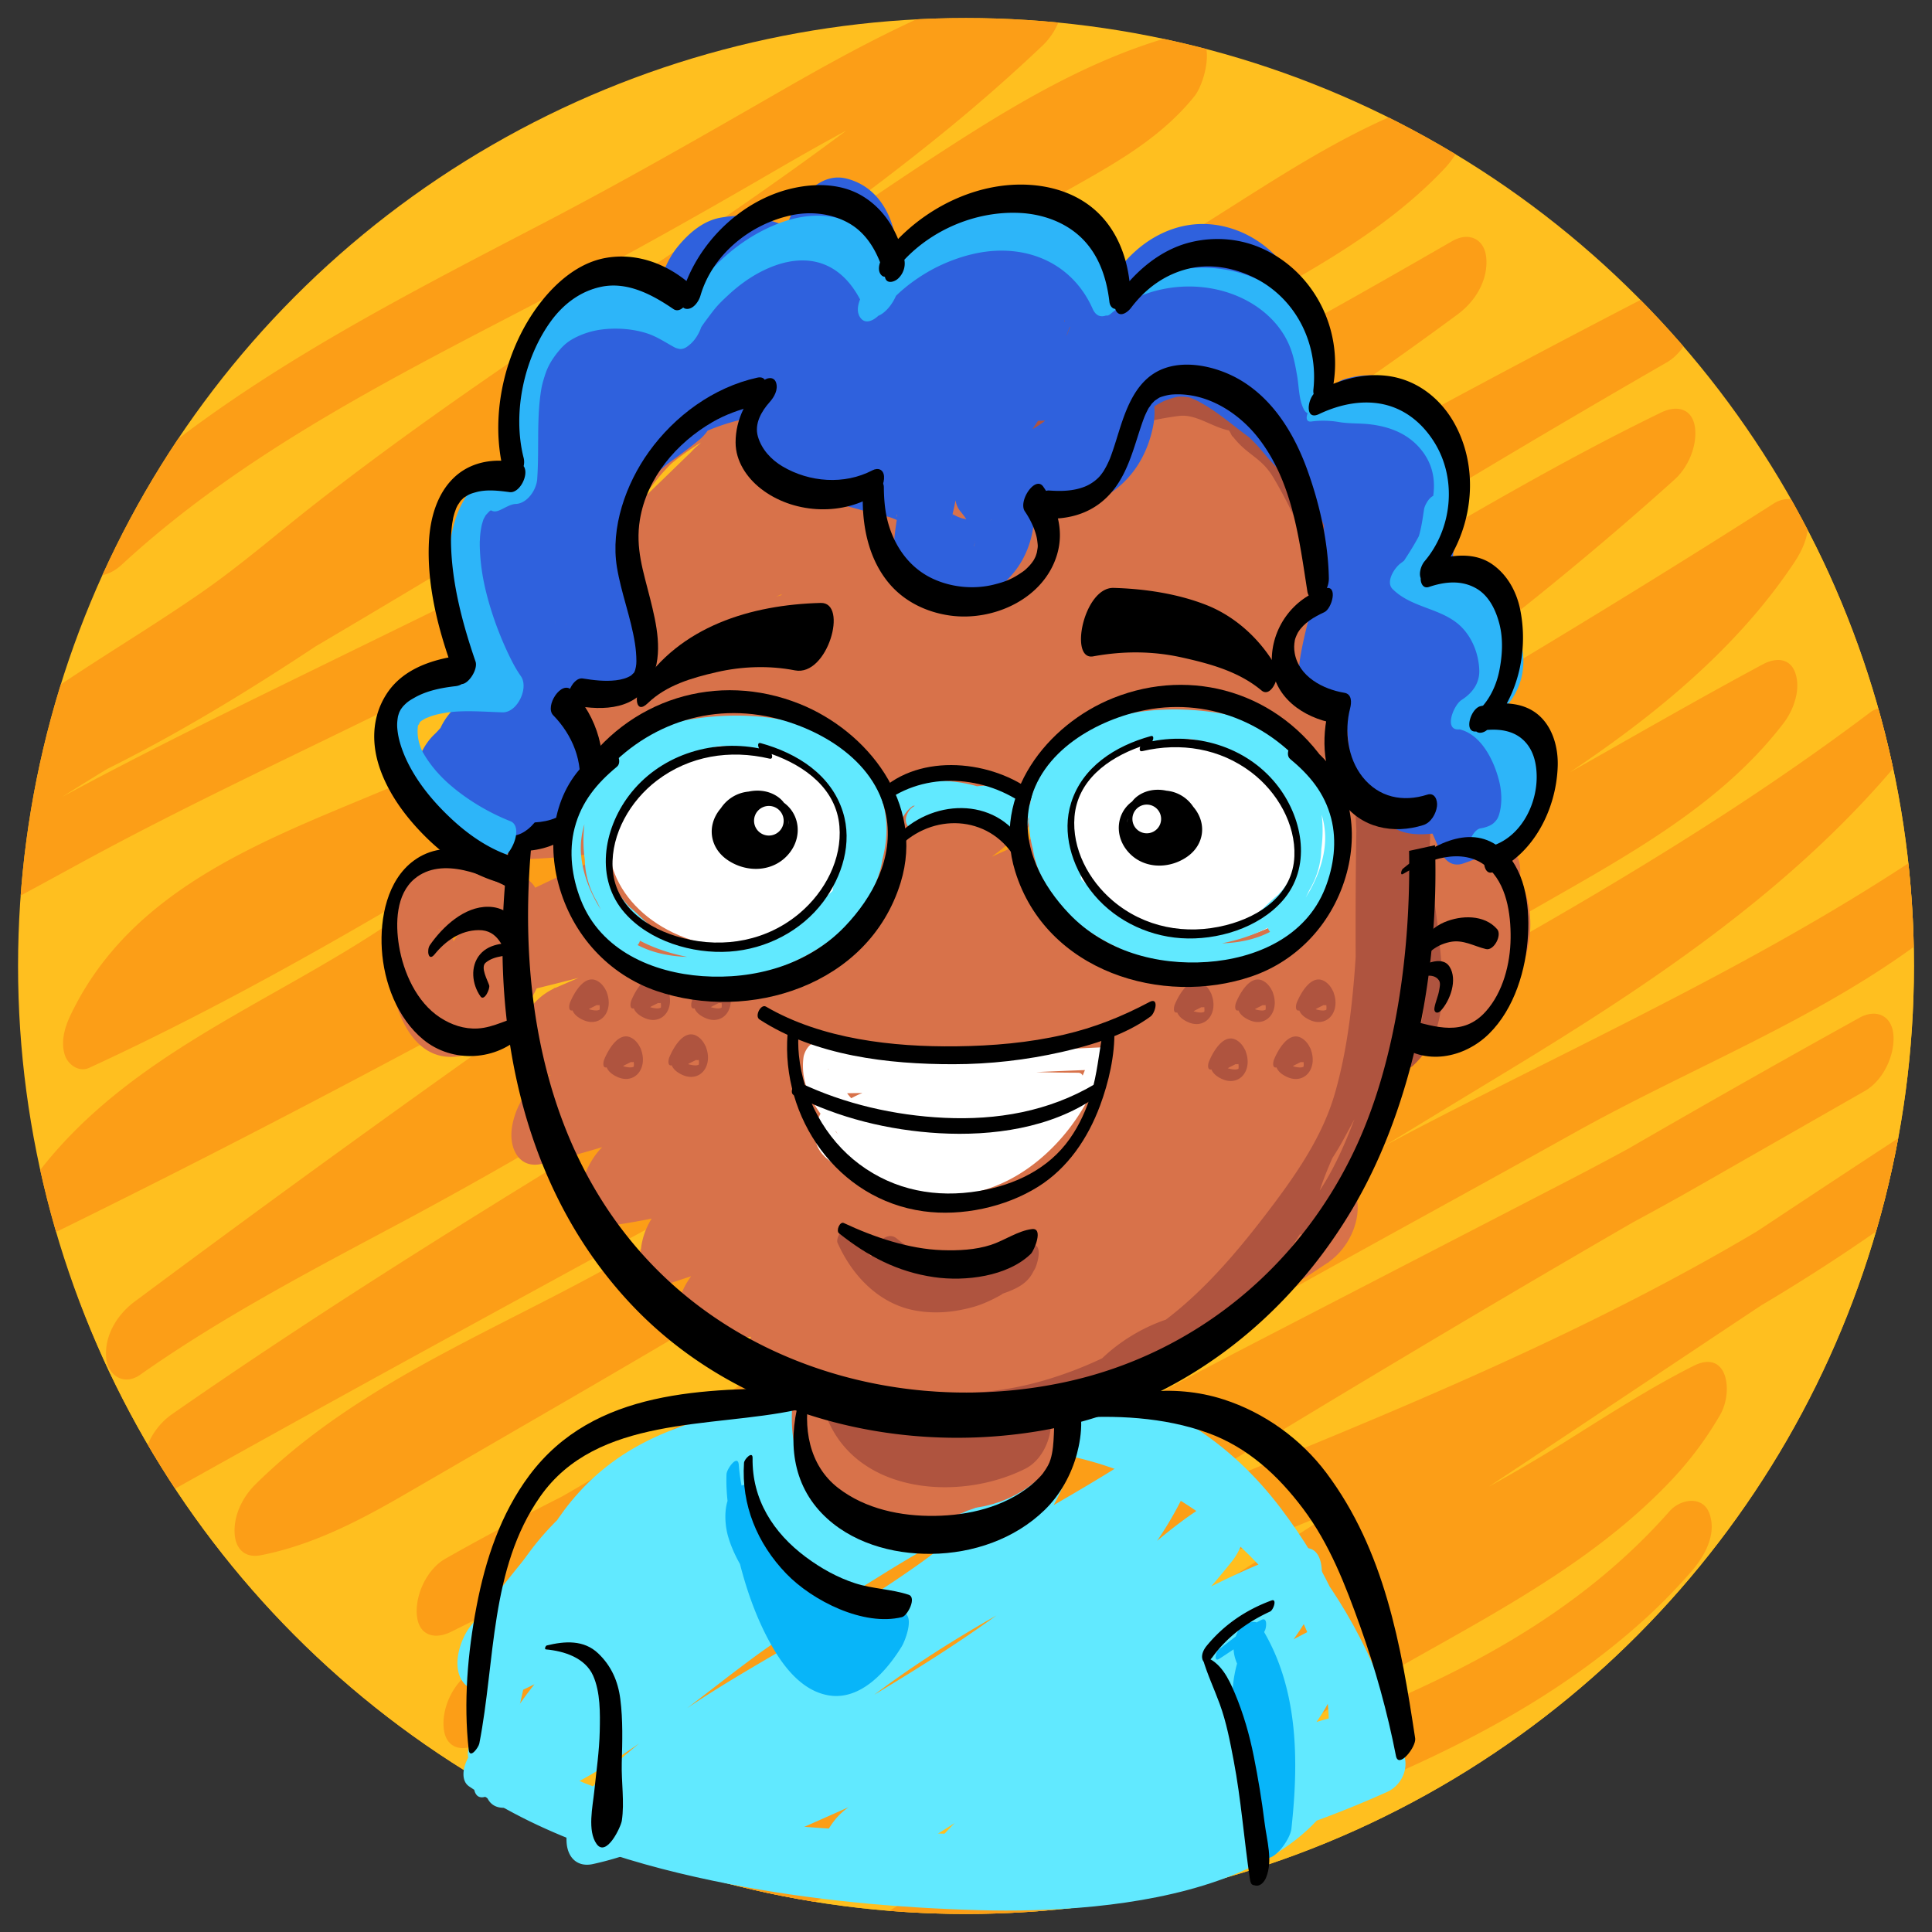 <svg xmlns="http://www.w3.org/2000/svg" xmlns:xlink="http://www.w3.org/1999/xlink" width="1030" height="1030" viewBox="0 0 1030 1030"><rect x="0" y="0" width="1030" height="1030" fill="#333333" stroke="none"/><defs><circle id="a" cx="515" cy="515" r="505.377"/></defs><use xlink:href="#a" overflow="visible" fill="#FFBF1F"/><clipPath id="b"><use xlink:href="#a" overflow="visible"/></clipPath><g clip-path="url(#b)"><circle fill="#FFBF1F" cx="516.035" cy="517.213" r="505.377"/><path fill="#FC9E17" d="M64.591 301.339c65.698-60.767 147.472-101.363 226.167-142.394 40.814-21.281 80.746-43.73 120.539-66.854 43.205-25.11 87.469-49.598 136.054-62.561l-2.865-37.722C469.49 62.96 382.01 118.799 296.631 176.392c-43.968 29.658-87.434 59.996-129.215 92.682-20.033 15.672-39.121 32.311-60.043 46.827-21.764 15.1-44.41 28.885-66.553 43.41-20.462 13.421-40.42 27.7-58.93 43.736-7.092 6.145-11.695 17.171-10.986 26.521.548 7.209 5.93 13.973 13.85 11.199 98.166-34.393 184.33-95.652 268.734-154.94 42.163-29.617 84.25-59.421 128.115-86.495 19.996-12.341 40.241-24.098 59.857-37.073 21.043-13.919 41.816-28.239 62.964-42.001 37.358-24.313 76.479-48.122 120.034-59.315-2.24-11.117-4.479-22.232-6.717-33.351-3.625 4.497-11.99 11.266-18.963 15.919-10.002 6.67-20.648 12.364-31.156 18.178-23.029 12.742-45.092 27.219-67.552 40.935-51.307 31.333-102.535 62.798-153.854 94.113-51.11 31.188-102.326 62.211-153.79 92.816-45.841 27.263-92.239 53.613-137.737 81.449C-2.51 405.993-58.916 444.152-106.64 491.58c-6.829 6.784-11.733 16.688-10.986 26.52.56 7.365 5.898 13.781 13.849 11.199 51.945-16.859 99.75-43.608 147.504-69.638 50.274-27.404 102.162-51.78 153.586-76.934 106.723-52.204 213.544-104.201 320.025-156.899 43.588-21.572 87.41-42.348 128.738-68.076 36.969-23.018 73.674-48.996 115.463-62.538-.953-12.575-1.908-25.146-2.863-37.722-32.516 34.458-76.607 55.146-117.221 78.289-50.043 28.516-97.459 62.321-145.693 93.778-48.673 31.741-97.557 62.7-143.463 98.404-36.259 28.201-71.635 58.477-113.409 78.263C166.967 440.29 75.417 461.752 37.559 541.29c-3.076 6.463-5.363 14.315-2.909 21.4 1.745 5.041 7.497 9.095 12.933 6.589 100.085-46.1 193.517-104.331 287.449-161.586 46.52-28.354 93.289-56.325 141.23-82.228 49.123-26.541 100.222-49.029 149.865-74.544 51.182-26.305 101.262-54.685 151.102-83.426-.986-12.997-1.971-25.993-2.959-38.989-89.508 66.279-184.82 124.034-280.238 181.279-95.316 57.185-189.7 115.122-280.916 178.698-64.774 45.149-142.418 71.597-192.24 135.973-8.81 11.385-11.101 42.221 10.985 31.383 208.226-102.161 408.941-218.581 611.71-330.955 81.105-44.949 162.598-89.213 245.031-131.684-.984-12.996-1.971-25.994-2.959-38.989-200.873 115.723-395.7 241.727-585.557 374.704-76.926 53.879-153.004 108.971-228.348 165.043-9.188 6.834-16.062 17.879-15.16 29.759.736 9.7 9.592 15.234 18.119 9.229 43.635-30.725 91.015-55.527 138.017-80.6 48.866-26.063 96.421-53.966 143.454-83.205 97.824-60.818 193.597-125.836 295.82-179.224 79.943-41.756 155.398-91.653 236.615-131.035l-7.129-35.752C726.443 362.758 545.961 469.947 368.333 577.763 274.889 634.484 181.495 691.474 91.73 753.931c-9.318 6.482-16.043 18.146-15.161 29.758.8 10.539 9.317 14.158 18.12 9.229 202.516-113.372 408.093-221.234 609.107-337.291 82.611-47.694 164.387-96.848 244.783-148.196l-10.986-31.381c-4.994 7.511-10.375 14.716-16.096 21.688-5.041 6.146-10.836 12.266-18.377 19.708-14.123 13.939-29.658 26.809-45.09 38.273-35.396 26.297-73.57 48.73-112.08 70.106-37.449 20.79-75.582 40.313-113.115 60.946-42.607 23.422-83.6 49.658-124.551 75.826-65.341 41.754-130.41 84.797-198.977 121.15-60.085 31.858-124.11 59.162-173.204 107.688-6.839 6.763-11.731 16.707-10.986 26.523.621 8.162 5.796 12.764 13.852 11.197 27.105-5.266 51.926-18.041 75.643-31.759 24.855-14.379 49.684-28.81 74.538-43.192a10592.272 10592.272 0 0 0 152.231-89.771c49.53-29.771 100.037-57.95 150.666-85.822 50.375-27.729 102.133-51.929 153.664-77.321 67.275-33.148 131.117-72.73 197.158-108.186l-10.984-31.382c-5.504 7.192-9.137 10.835-17.041 18.056-7.752 7.076-15.979 13.312-24.516 19.367-18.809 13.338-38.715 25.095-58.619 36.7-43.184 25.18-85.117 51.793-126.223 80.276-91.951 63.714-180.73 131.845-272.466 195.851-62.605 43.68-127.018 85.396-195.643 119.062.985 12.998 1.973 25.992 2.959 38.99 48.336-27.514 98.725-51.11 148.232-76.385 25.086-12.807 49.888-26.168 74.098-40.57 24.189-14.391 46.895-30.896 69.81-47.201 23.252-16.545 46.578-32.994 70.564-48.467 23.51-15.166 48.084-28.535 72.547-42.078 48.807-27.02 97.926-53.479 146.338-81.209 61.396-35.171 121.518-72.686 178.057-115.308l-10.984-31.381c-59.98 69.826-146.119 119.632-225.496 166.938-91.051 54.269-181.008 110.707-269.408 169.205-41.197 27.26-81.385 55.868-121.205 85.092-39.393 28.912-78.959 57.73-121.233 82.346-9.595 5.584-15.991 18.822-15.16 29.76.841 11.066 9.201 13.475 18.119 9.229 100.961-48.053 196.104-107.056 291.245-165.517 47.797-29.371 95.674-58.626 144.387-86.461 47.674-27.237 96.566-52.016 145.607-76.669 75.025-37.712 150.205-76.054 218.391-125.427l-7.131-35.751c-33.611 33.213-76.09 55.599-117.895 76.72a4036.445 4036.445 0 0 0-133.637 70.689c-99.297 54.92-199.129 109.007-295.388 169.178-39.694 24.813-79.177 50.248-116.166 78.982-32.521 25.264-64.553 53.299-102.4 70.432-8.953 4.053-15.018 11.319-17.994 20.764-1.853 5.885-3.031 24.238 8.274 22.727 45.448-6.074 87.677-22.926 128.725-42.801 43.948-21.275 85.808-46.648 127.571-71.857 92.4-55.777 188.994-103.604 284.818-153.168 30.955-16.012 61.799-31.99 92.062-49.283 29.73-16.988 59.459-33.979 89.188-50.967 9.619-5.496 15.986-18.893 15.162-29.759-.805-10.575-9.309-14.111-18.121-9.23-104.188 57.712-206.854 118.118-308.768 179.747-51.145 30.93-102.086 62.188-152.945 93.585-44.668 27.574-85.542 60.625-129.553 89.188-21.202 13.758-43.261 26.518-67.015 35.328l-1.309 40.959C503.59 874.062 701.895 820.999 881.025 728.062c47.312-24.547 93.092-52.107 136.094-83.643 9.217-6.759 16.057-17.939 15.158-29.76-.758-9.986-9.484-14.868-18.117-9.23-189.895 124.01-375.484 255.295-574.296 364.99a2771.13 2771.13 0 0 1-59.695 31.967c2.378 11.916 4.754 23.834 7.133 35.753 73.349-58.31 162.89-92.968 248.279-129.313 44.957-19.136 89.818-38.741 132.914-61.835 22.314-11.958 44.492-24.162 66.002-37.533 23.461-14.583 46.566-29.751 71.246-42.24-4.764-8.673-9.529-17.347-14.291-26.021-3.254 5.631 2.838-4.269-.768 1.27-1.092 1.674-2.266 3.292-3.438 4.908-1.197 1.658-2.473 3.257-3.744 4.857-.225.285-4.666 5.494-1.592 2.025-6.42 7.244-13.555 13.844-20.877 20.157-14.346 12.364-31.18 23.663-48.141 34.454-35.631 22.667-73.1 42.25-109.025 64.42-39.857 24.595-76.527 54.363-114.17 82.133-42.477 31.335-86.009 61.83-133.525 85.105-8.502 4.164-17.229 7.84-26.042 11.295l2.864 37.721c61.737-53.27 143.857-80.492 220.312-108.336 80.787-29.419 162.883-61.465 226.773-120.971 7.467-6.956 14.516-14.354 21.266-22.004 7.164-8.119 13.979-19.857 10.072-31.133-3.469-10.01-15.477-8.066-21.377-1.381-114.229 129.437-307.648 132.047-443.065 231.178a404.225 404.225 0 0 0-25.288 20.133c-7.098 6.124-11.694 17.184-10.987 26.521.528 6.965 5.991 14.281 13.852 11.197 97.133-38.068 176.129-109.004 260.493-168.246 66.98-47.034 147.924-76.377 205.264-136.568 10.396-10.917 19.23-22.636 26.766-35.684 7.1-12.287 4.061-35.307-14.291-26.021-23.682 11.984-45.959 26.396-68.422 40.475-22.414 14.05-45.568 26.729-68.828 39.299-42.021 22.707-85.977 41.566-129.891 60.244-90.248 38.377-182.23 75.838-259.648 137.379-7.227 5.744-11.673 17.469-10.986 26.521.82 10.784 9.259 13.842 18.119 9.23C584.75 936.47 771.74 806.556 960.965 681.343a10901.362 10901.362 0 0 1 56.154-36.924c-.986-12.997-1.975-25.994-2.959-38.99-164.072 120.32-362.512 176.992-545.046 261.855-48.148 22.383-95.297 46.992-140.35 75.131-8.23 5.139-13.768 14.977-14.994 24.479-1.043 8.055 3.027 20.432 13.684 16.479 48.654-18.045 91.17-48.992 132.91-79.128 45.078-32.542 91.929-61.575 139.314-90.626 101.836-62.436 204.242-123.967 307.943-183.264a7323.215 7323.215 0 0 1 86.65-48.766c-.986-12.996-1.971-25.994-2.959-38.989-51.547 29.458-102.699 59.62-155.438 86.899l-161.336 83.449c-43.93 22.722-87.301 45.754-129.697 71.244-41.77 25.119-83.296 50.701-126.521 73.278-41.22 21.53-86.023 41.924-132.55 48.142l-9.721 43.49c47.463-21.484 85.909-55.805 127.18-86.811 44.621-33.524 92.951-62.742 140.677-91.576 96.971-58.588 197.004-111.869 295.91-167.064 73.6-41.076 157.643-70.726 218.6-130.964 6.844-6.76 11.734-16.708 10.988-26.521-.729-9.591-9.637-15.373-18.119-9.229-88.59 64.144-188.592 109.526-285.451 159.372-99.426 51.167-193.672 111.626-289.093 169.731-73.313 44.645-147.525 88.053-225.085 124.969.985 12.997 1.974 25.993 2.959 38.989 49.188-28.64 94.676-62.944 140.544-96.503 46.478-34 94.139-66.236 142.511-97.467 87.035-56.191 175.35-110.047 263.912-163.752 74.689-45.296 149.064-94.295 206.426-161.075 5.668-6.598 9.145-18.316 6.219-26.762-2.553-7.369-11.105-9.216-17.203-4.619-89.629 67.563-188.064 121.631-286.24 175.51-49.328 27.073-98.404 53.916-144.787 85.881-23.352 16.091-46.289 32.776-69.5 49.068-23.092 16.206-47.428 30.418-72.158 43.966-61.565 33.727-125.932 62.053-186.961 96.791-9.623 5.477-15.984 18.906-15.161 29.76.834 10.973 9.22 13.596 18.12 9.23 98.893-48.512 189.041-113.176 277.8-177.873 89.326-65.107 177.656-132.873 271.783-191.007 55.475-34.265 120.369-62.552 160.975-115.647 5.389-7.048 9.266-17.969 6.219-26.763-2.842-8.196-10.652-8.139-17.203-4.62-49.322 26.479-97.434 55.121-146.604 81.871-49.906 27.152-102.031 49.649-152.42 75.84C537.59 565.518 438.344 626.222 337.974 685.06a11495.488 11495.488 0 0 1-97.149 56.283c-30.902 17.713-60.723 37.979-96.278 44.888l2.865 37.721c33.756-33.366 76.161-55.737 118.04-77.181 45.688-23.389 90.239-48.037 134.129-74.68 87.598-53.174 171.681-111.857 262.07-160.352 54.957-29.485 110.545-57.98 162.961-91.898 49.711-32.167 98.854-70.181 131.992-120.017 5.025-7.557 9.408-17.564 6.219-26.762-2.699-7.79-10.855-8.674-17.203-4.621-195.874 125.102-399.874 236.656-603.807 347.894-83.527 45.561-167.061 91.117-250.082 137.596l2.959 38.987c170.951-118.94 354.396-218.405 528.242-332.894 94.264-62.08 185.902-128.777 269.846-204.38 7.025-6.326 11.709-17.034 10.988-26.521-.836-11.01-9.213-13.549-18.121-9.229-51.248 24.849-100.295 53.831-149.523 82.396-49.637 28.8-100.664 55.019-150.33 83.748-99.658 57.646-195.21 122.086-293.781 181.536-72.495 43.725-150.875 77.518-220.271 126.385.986 12.996 1.974 25.991 2.959 38.988 185.014-137.684 374.572-269.339 569.66-392.374 80.434-50.727 161.85-99.901 244.246-147.372 9.607-5.535 15.988-18.861 15.162-29.76-.822-10.815-9.25-13.799-18.121-9.229-206.174 106.221-406.21 223.749-609.96 334.453-81.455 44.258-163.553 87.353-246.781 128.185 3.66 10.463 7.322 20.924 10.984 31.383 25.776-33.307 66.304-56.533 103.788-77.646 19.876-11.199 39.891-22.157 59.179-34.356 21.949-13.881 42.736-29.654 64.248-44.203 92.356-62.464 188.979-118.262 284.289-176.014 77.076-46.702 153.375-94.856 225.838-148.516 9.197-6.81 16.061-17.9 15.162-29.76-.793-10.436-9.346-14.29-18.121-9.229-48.865 28.18-97.98 55.93-148.08 81.866-49.613 25.688-100.764 48.18-150.024 74.562-96.332 51.593-187.564 112.021-281.983 166.92-45.946 26.715-92.727 52.251-141.019 74.497 3.339 9.329 6.681 18.661 10.022 27.989.942-1.98 1.92-3.936 2.938-5.88.276-.53 3.927-6.72 1.067-2.127 2.278-3.657 4.848-7.124 7.494-10.519.166-.216 4.736-5.591 1.714-2.197 1.437-1.613 2.948-3.158 4.456-4.703 3.551-3.637 7.363-7.009 11.248-10.285 4.771-4.025 12.172-9.079 19.403-13.619 8.458-5.309 17.279-10.027 26.193-14.512 34.47-17.341 71.243-29.698 106.114-46.215 43.146-20.438 79.836-52.665 117.23-81.817 44.832-34.949 93.141-64.874 140.709-95.896 48.039-31.33 95.283-64.804 145.126-93.205 42.926-24.461 88.732-46.937 123.102-83.359 6.684-7.084 11.75-16.467 10.986-26.522-.559-7.365-5.898-13.775-13.852-11.198-49.908 16.173-93.238 47.806-137.598 74.86-48.916 29.832-102.049 53.268-153.392 78.592-106.678 52.613-213.652 104.618-320.471 156.94-43.396 21.257-86.617 42.541-129.028 65.714-40.358 22.048-80.935 43.731-124.823 57.979l2.863 37.722c72.181-71.732 163.499-120.634 250.486-171.762 103.368-60.753 205.49-123.591 307.752-186.184 31.838-19.489 63.289-39.891 95.544-58.646 28.137-16.359 57.43-30.229 78.301-56.136 6.781-8.413 13.281-38.49-6.715-33.351-47.434 12.189-90.471 38.454-131.142 64.924-21.107 13.74-41.836 28.055-62.841 41.949-19.62 12.978-39.934 24.668-59.937 37.013-88.903 54.875-170.568 120.622-260.035 174.661-39.993 24.155-81.58 45.8-125.745 61.276.954 12.572 1.909 25.147 2.862 37.721 39.104-33.88 85.59-57.931 127.51-87.986 21.174-15.181 40.631-32.545 61.216-48.488 20.628-15.976 41.774-31.275 63.117-46.278 86.077-60.504 176.019-115.53 257.792-181.999 18.234-14.82 35.916-30.312 52.962-46.484 6.924-6.571 11.719-16.852 10.984-26.521-.584-7.715-5.842-13.337-13.85-11.199-49.302 13.154-94.82 37.832-138.794 63.142-40.958 23.574-81.776 46.956-123.684 68.825-82.873 43.245-167.969 86.252-237.164 150.254-7.749 7.166-13.725 20.591-10.07 31.133 3.688 10.636 15.029 7.252 21.375 1.379z"/></g><path fill="#D8724A" d="M283.29 470.57c-11.288-10.74-28.3-24.984-45.234-18.202-19.03 7.622-29.125 29.003-30.801 48.468-2.052 23.85 7.75 70.839 41.557 61.368 13.867-3.883 24.938-16.481 32.947-27.717 5.563-7.803 11.317-22.042 4.291-30.817-6.995-8.731-18.936.3-23.534 6.751a105.811 105.811 0 0 1-4.296 5.635c-2.725 3.324 3.926-4.3 1.117-1.277a55.462 55.462 0 0 1-2.041 2.046 45.864 45.864 0 0 1-2.002 1.792c-2.723 2.341 4.429-3.28 1.617-1.271-1.188.852-2.462 1.572-3.769 2.224 6.052-3.018 1.995-.963.149-.514-2.564.623 4.492-.471 1.919-.227-.548.053-1.099.043-1.649.033-1.61-.03-5.37-1.244.18.369-1.191-.347-2.31-.908-3.379-1.528-3.453-2.002.331.51-.025.19-.874-.778-1.654-1.659-2.404-2.555-.795-.946-1.498-1.968-2.174-3.001-.352-.539-.674-1.097-.997-1.65-1.326-2.281 2.164 4.289.479.783-1.211-2.52-2.143-5.167-2.943-7.844a62.683 62.683 0 0 1-1.074-4.21c-.689-3.057.918 4.886.363 1.797a68.08 68.08 0 0 1-.439-2.9c-.39-2.881-.547-5.788-.547-8.69-.002-3.28-.24 5.768-.086 2.516.033-.695.093-1.388.152-2.082.114-1.346.311-2.685.539-4.018.77-4.516-1.795 6.684-.253 1.379a32.3 32.3 0 0 1 .581-1.75c1.12-3.179-2.885 6.741-1.518 3.703 2.302-5.128-2.231 3.229-1.404 2.014 2.846-4.191-4.824 4.588-1.098 1.306-5.287 4.655-4.164 3.103-2.588 2.076 1.262-.816 3.786-1.761-2.52 1.059.959-.429 1.986-.68 3.013-.869-5.921 1.098-2.054.309-.2.445.631.046 1.253.155 1.873.264 2.402.416-4.184-1.305-.497-.104 3.259 1.064 6.284 2.802 9.15 4.648 1.801 1.159 3.511 2.454 5.195 3.773-3.114-2.437.146.148.636.576 1.332 1.157 2.613 2.366 3.889 3.583 8.053 7.66 18.1.595 23.535-6.751 4.969-6.715 12.149-23.341 4.29-30.821zm492.079-32.856c-11.893-5.649-25.217 10.779-27.932 25.155-4.18 4.043-7.814 8.235-10.604 11.694-5.959 7.387-11.068 22.356-4.291 30.818 7.203 8.991 18.613-.65 23.535-6.751a91.02 91.02 0 0 1 1.6-1.855 65.69 65.69 0 0 1 2.574-2.489c.061 1.65.26 3.207.627 4.61.6 2.283.729 3.045.941 4.998-.791.427-1.734.871-3.07 1.584-5.482 2.921-11.109 10.261-13.975 18.153-13.553 11.077-21.039 40.428-3.826 40.428 5.977 0 11.691-4.443 16.047-10.521 10.607 7.033 23.027 8.354 33.75-3.672a64.416 64.416 0 0 0 10.408-15.896c11.32-15.499 17.75-34.381 13.275-53.761-.945-4.103-2.424-7.962-4.314-11.585.869-5.338.279-10.686-2.857-14.601-3.219-4.019-7.258-4.315-11.186-2.877-6.214-5.468-13.382-9.955-20.702-13.432m-13.273 68.332a12.05 12.05 0 0 0-.176.479c.057-.169.113-.336.172-.502l.004.023z"/><path fill="#61E9FF" d="M251.291 940.067c26.862 26.317 63.229 38.576 99.241 46.392 39.174 8.503 79.496 10.854 119.446 12.524 45.021 1.882 90.184 2.168 134.93-3.877 46.818-6.328 91.584-20.469 134.617-39.775 6.822-3.059 11.211-10.965 9.371-18.393-19.475-78.646-70.668-150.223-149.443-177.135-38.455-13.136-79.443-12.511-119.537-10.666-36.088 1.658-72.543 6.199-107.059 17.203-35.49 11.318-68.382 31.034-90.758 61.306-26.455 35.786-32.918 81.405-29.519 124.774.977 12.463 14.536 1.922 16.118-4.842 8.154-34.841 13.697-70.889 27-104.271 11.855-29.755 34.523-50.104 64.367-61.08 20.662-7.598 42.919-10.526 64.456-14.624 23.103-4.396 46.274-8.472 69.698-10.728 45.281-4.36 91.562-.491 130.912 24.129 34.438 21.543 60.959 59.878 75.139 97.431 6.371 16.878 10.658 36.448 6.492 54.384-4.494 19.359-19.051 30.635-35.861 39.463-39.459 20.717-87.037 24.158-130.775 23.968-44.06-.192-88.964-4.544-132.4-11.929-51.203-8.702-103.433-23.875-146.814-53.264-7.947-5.383-19.291 15.584-10.85 21.303 41.36 28.02 90.545 42.66 139.146 52.16 43.413 8.486 88.547 12.607 132.732 13.842 72.029 2.014 199.557-8.816 203.1-104.863 1.469-39.83-18.736-78.264-42.094-109.229-26.674-35.363-62.545-58.71-106.09-67.409-44.723-8.936-91.517-1.567-135.791 6.457-39.563 7.171-82.189 11.943-115.333 36.744-51.69 38.676-58.782 108.515-72.425 166.811 5.371-1.615 10.744-3.227 16.118-4.842-2.786-35.53 1.005-72.643 22.296-102.352 18.336-25.588 47.133-41.135 76.373-50.973 34.402-11.576 70.984-15.717 107.078-17.377 40.598-1.867 81.707-2.021 120.322 12.226 72.986 26.926 119.346 95.195 137.482 168.442 3.125-6.129 6.248-12.262 9.371-18.393-41.525 18.629-84.633 32.441-129.729 39.094-44.07 6.502-89.016 5.872-133.407 4.078-38.196-1.543-76.466-3.926-114.085-11.074-35.477-6.74-73.526-18.553-99.928-44.419-7.927-7.769-20.542 12.285-13.907 18.784z"/><path fill="#61E9FF" d="M270.626 890.302c17.652-21.256 32.278-41.529 50.308-58.85 18.664-17.932 42.62-29.596 69.642-36.271-.965-12.727-1.931-25.455-2.899-38.183-40.387 36.928-89.656 64.866-119.746 111.995-4.973 7.787-9.561 17.664-6.293 27.092 2.98 8.6 10.65 7.827 17.414 4.675 35.035-16.327 65.373-41.032 96.996-62.892 30.277-20.932 63.758-41.804 101.359-44.875.431-12.918.861-25.837 1.293-38.754-31.324 32.33-73.763 52.543-113.064 76.506-42.562 25.949-82.449 58.114-103.812 104.357-4.66 10.088-7.347 31.686 10.147 28.334 23.698-4.539 45.422-18.037 65.092-31.428 21.798-14.846 42.184-31.648 63.338-47.371 21.658-16.097 45.182-29.725 68.051-44.008 26.67-16.659 54.082-32.373 84.863-39.932l-12.568-22.436c-.418 1.292-3.332 8.746-.674 2.431-.932 2.216-2.023 4.36-3.129 6.495-.596 1.145-4.898 8.067-1.334 2.494-1.701 2.657-3.576 5.198-5.482 7.711-1.566 2.068-3.236 4.054-4.918 6.029 3.361-3.951-2.24 2.301-2.867 2.951-4.35 4.519-9 8.744-13.736 12.854-9.371 8.135-16.823 13.442-28.015 21.103-11.841 8.105-24.041 15.683-36.293 23.148-44.854 27.326-95.734 52.251-131.095 92.113-6.61 7.452-11.91 16.452-11.122 26.848.616 8.109 5.88 13.117 14.021 11.336 56.065-12.266 101.531-52.91 145.7-86.996 23.222-17.92 47.238-33.054 72.773-47.435 29.375-16.542 58.701-33.247 86.498-52.364l-14.467-26.342a164.229 164.229 0 0 1-7.189 13.861c2.633-4.547-1.227 1.869-1.49 2.271-1.693 2.568-3.508 5.061-5.334 7.537-7.375 10.012-12.186 14.992-21.732 24.231-17.555 16.989-36.555 30.96-56.753 44.64-39.795 26.953-82.41 49.444-122.205 76.376-8.246 5.577-13.9 14.89-15.18 24.78-.965 7.475 3.189 21.557 13.853 16.682 45.099-20.611 91.144-39.229 134.817-62.826 22.146-11.966 43.449-25.463 63.41-40.809 20.154-15.494 37.844-34.348 59.854-47.305-3.707-10.589-7.414-21.177-11.119-31.768-50.576 63.393-118.531 109.855-184.955 155.035-9.475 6.447-16.231 18.461-15.348 30.127.838 11.018 9.353 13.879 18.344 9.344 78.988-39.847 145.951-103.625 230.132-133.163-3.385-9.444-6.766-18.89-10.148-28.335a115.072 115.072 0 0 1-2.15 4.084c-3.562 6.596 2.646-3.844-1.426 2.435-2.508 3.866-5.338 7.512-8.248 11.079-1.164 1.432-3.703 4.111-7.18 7.553-3.379 3.343-6.953 6.484-10.566 9.568-13.285 11.339-30.627 22.147-46.717 32.053-33.463 20.604-68.947 40.241-95.753 69.566-6.686 7.316-11.903 16.559-11.121 26.848.596 7.859 5.906 13.438 14.021 11.338 72.81-18.838 128.796-73.496 194.64-106.808l-16.889-20.444c-.338 1.422-3.066 8.634-.447 2.613a50.867 50.867 0 0 1-1.682 3.33c1.748-2.683 1.848-2.852.303-.511-1.494 2.249-3.219 4.345-4.943 6.417 2.93-3.52-2.91 2.795-3.514 3.387-9.086 8.867-17.164 14.395-27.85 21.674-21.004 14.313-43.488 26.889-62.531 43.885-7.125 6.359-11.846 17.273-11.121 26.846.516 6.777 6.143 14.801 14.023 11.338 44.07-19.379 87.49-43.082 135.154-52.408 17.83-3.488 30.258-48.271 5.645-43.455-47.66 9.326-91.08 33.031-135.154 52.407l2.9 38.185c5.273-4.706 4.713-4.178 9.988-8 5.6-4.059 11.387-7.863 17.168-11.659 12.436-8.159 25.006-16.106 37.102-24.77 23.52-16.845 48.695-38.417 55.742-67.858 3.059-12.779-.908-28.529-16.889-20.443-62.885 31.812-116.574 84.855-186.001 102.82.968 12.729 1.934 25.455 2.9 38.184 26.572-29.071 62.087-47.197 95.923-68.357 36.1-22.576 70.766-49.016 90.611-87.68 4.199-8.184 7.168-34.41-10.146-28.334-87.518 30.707-156.768 95.78-238.773 137.146.999 13.158 1.996 26.314 2.996 39.471 72.898-49.584 145.746-100.928 201.201-170.438 5.564-6.97 9.336-18.316 6.295-27.092-2.801-8.084-10.883-8.522-17.412-4.677-21.801 12.833-39.576 30.821-59.102 46.651-18.949 15.365-40.115 28.171-61.42 39.959-41.566 23.003-85.773 40.623-128.917 60.342l-1.326 41.461c41.996-28.418 86.98-52.104 128.779-80.859 43.146-29.689 86.574-65.67 108.871-114.311 3.037-6.627 5.457-14.422 2.945-21.666-2.668-7.699-11.094-9.022-17.414-4.676-50.977 35.061-107.744 60.377-156.955 98.02-42.507 32.512-85.569 73.018-139.373 84.789l2.898 38.186c17.498-19.727 34.539-31.16 56.715-45.463 24.336-15.698 49.561-29.969 74.205-45.166 46.585-28.725 98.3-63.469 115.96-118.197 3.117-9.664 1.318-25.848-12.568-22.438-30.49 7.486-58.514 22.622-85.191 38.792-23.658 14.341-47.842 28.628-70.346 44.737-21.225 15.191-41.346 31.867-62.593 47.041-19.122 13.658-39.74 27.674-63.214 32.167 3.383 9.444 6.764 18.892 10.146 28.335 8.916-19.3 18.628-31.11 35.928-46.386 15.361-13.567 34.521-25.532 53.358-36.798 39.245-23.471 80.913-44.762 113.096-77.979 5.73-5.915 9.885-13.229 10.953-21.503.771-5.951-.937-17.963-9.66-17.25-85.524 6.984-141.62 78.515-215.384 112.893 3.706 10.59 7.414 21.179 11.119 31.768 27.45-42.988 74.589-68.99 111.949-103.146 7.08-6.477 11.854-17.191 11.121-26.85-.604-7.932-5.897-13.342-14.021-11.337-31.35 7.743-59.359 22.188-83.424 43.739-23.25 20.822-41.562 46.859-61.418 70.768-6.051 7.283-11.005 22.433-4.289 30.818 7.251 9.057 18.538-.734 23.535-6.747z"/><path fill="#D8724A" d="M423.613 739.884c-3.265 18.303-1.606 37.922 9.783 53.209 9.411 12.631 25.409 18.514 40.562 19.896 37.524 3.432 74.112-21.836 89.631-54.992 3.381-7.225 8.021-23.213-2.117-27.91-17.031-7.889-39.721-4.086-57.124.232-24.323 6.037-50.62 25.827-44.078 54.271 2.233 9.719 12.521 15.797 20.995 19.355 12.77 5.357 27.885 4.682 40.466-.759 15.008-6.487 27.576-18.518 34.068-33.653 7.92-18.464 7.258-35.912-2.301-53.48-5.52-10.139-19.805 1.712-23.535 6.752-6.641 8.971-9.793 20.707-4.289 30.818 1.383 2.541 1.961 5.069 2.201 7.529-.338-3.479-1.148 4.227.227-.838 1.631-6-2.295 2.715 1.229-2.408 2.627-3.818-.914.826-1.672 1.504 2.787-2.491-2.531 1.279-2.699 1.375-.482.269-5.764 1.94-8.014 2.167-7.855.79-14.559-1.37-21.283-5.228-3.413-1.962-1.659-.34-4.135-3.621 4.115 5.453-.96 18.383-6.888 24.91 1.522-1.412.935-1.021-1.771 1.169.966-.749 2.037-1.362 3.088-1.982.744-.438 4.793-2.255.64-.43 1.391-.61 2.823-1.122 4.251-1.64 6.395-2.311 13.12-3.711 19.82-4.783 2.613-.418 11.242-.924 16.214-.827 2.949.058 5.883.354 8.795.804.645.098 4.74 1.243 1.061.158 1.047.309 2.039.75 3.027 1.209-.705-9.305-1.41-18.607-2.117-27.91a60.983 60.983 0 0 1-1.578 3.243c-2.75 5.446 3.027-4.38-.307.659-.967 1.461-2.057 2.838-3.145 4.213 3.545-4.479.021-.086-.77.717-.898.911-7.492 6.248-3.658 3.396-2.752 2.044-5.715 3.785-8.723 5.416-1.934.953-2.027 1.03-.277.236-1.545.705-3.135 1.305-4.719 1.904-3.146 1.189-6.4 2.068-9.669 2.831-4.453 1.042-3.566.788-7.213 1.062-3.199.24-6.408.15-9.603-.062-6.741-.451-8.542-1.044-13.873-3.262-2.247-.939-4.362-2.148-6.423-3.435-2.979-1.858-1.545-.72-4.613-3.962-1.672-1.77-3.053-3.783-4.344-5.838 1.823 2.9-.514-1.283-.682-1.682-.619-1.456-1.061-2.978-1.508-4.49-1.473-5.014.403 3.496-.346-1.901-.246-1.776-.304-3.577-.367-5.366-.207-6.025-.389 3.928.189-2.408.194-2.102.57-4.186.941-6.262 1.564-8.77-3.32-19.881-13.854-16.681-11.236 3.415-17.59 16.102-19.493 26.775z"/><path fill="#D8724A" d="M451.029 742.472c-.939 35.633 27.458 63.215 62.958 61.83 44.314-1.723 71.619-46.713 64.509-88.127-1.697-9.898-8.877-15.182-18.342-9.344-8.953 5.521-17.211 19.262-15.348 30.125.664 3.855 1.08 7.684 1.189 11.598-.156-5.584-1.977 10.202-.061 2.207-.355 1.484-.867 2.925-1.381 4.356 2.357-6.599.803-2.169-.025-.617 3.322-6.225 1.379-2.249.264-.748-2.953 3.979 3.721-3.821.254-.343-.875.881-4.555 3.723.086.209-1.078.814-2.234 1.521-3.387 2.227-.775.474-4.887 2.437-.512.461-1.242.561-2.535 1.01-3.822 1.459-2.607.908-5.32 1.477-8.037 1.94 3.252-.556-4.189.078-5.568.062-6.592-.076-10.083-.979-14.154-2.42-2.671-.943-5.219-2.197-7.699-3.555-1.241-.678-2.421-1.461-3.598-2.241-.26-.172-3.861-3.026-1.409-.946-2.177-1.848-4.077-3.988-5.86-6.209-.906-1.127-1.695-2.343-2.484-3.553-2.566-3.943 1.258 2.845-.781-1.48-1.32-2.801-2.188-5.791-2.905-8.795.952 3.988-.006-1.335-.056-1.846-.238-2.334-.203-4.688-.142-7.029.28-10.695-10.254-14.335-18.344-9.344-10.37 6.394-15.04 18.489-15.345 30.123z"/><path d="M276.776 466.012c-16.123-10.599-38.615-20.129-56.197-7.17-14.203 10.466-18.045 30.677-17.022 47.21 1.09 17.646 8.195 36.745 22.142 48.204 15.449 12.691 39.232 11.499 53.217-2.949 1.172-1.213 5.139-10.58.461-9.799-8.55 1.431-15.76 6.289-24.663 6.799-7.234.413-14.062-1.911-20.07-5.821-12.532-8.163-19.618-24.1-21.944-38.382-1.917-11.781-1.61-27.378 8.398-35.665 14.672-12.151 37.677-1.7 51.915 5.647 2.924 1.508 6.531-6.254 3.763-8.074z"/><g fill="#D8724A"><path d="M379.155 716.602h-.001l-.003.005z"/><path d="M777.555 366.768c-3.018-3.433-7.387-4.501-12.283-2.947l-1.82.58.002-.104-.389.229c-14.662 4.684-24.127 3.874-33.42 2.129 1.793-5.898 3.17-11.974 4.199-18.132.85-.026 1.738-.307 2.51-.782 3.334-2.057 5.193-6.203 5.107-10.024-.424-18.824-2.84-37.621-7.91-55.557-1.598-7.601-4.023-15-7.656-21.632-5.277-12.238-12.053-23.86-20.58-34.555-22.041-27.636-54.809-44.6-88.4-53.676-18.76-5.069-38.016-7.916-57.387-9.264-22.586-1.572-45.349-1.329-67.667 2.774a158.621 158.621 0 0 0-9.131 1.968c-30.62 1.105-60.97 7.085-88.722 20.621a147.632 147.632 0 0 0-7.636 4.012c-14.013 5.281-27.64 11.519-40.52 19.004-17.546 10.198-34.255 23.649-43.937 41.832-7.028 13.198-8.473 27.845-5.035 41.784-3.038 13.062-2.857 26.711.774 39.893-11.38 7.971-22.312 16.658-32.599 26.308-6.127 5.746-10.434 14.198-11.52 22.61-.492 3.807-.252 11.473 3.771 16.05 2.002 2.275 4.684 3.397 7.795 3.272 9.875-.449 20.045-1.651 30.77-3.648-8.605 4.261-16.404 8.696-23.586 13.408-8.508 5.582-14.637 15.575-15.994 26.083-.605 4.689.002 11.664 3.715 15.887 1.975 2.248 4.646 3.438 7.777 3.438 19.301-.081 39.535-1.717 61.481-4.99-25.018 10.771-50.991 22.579-76.179 36.748-9.479 5.331-14.916 16.974-16.101 26.148-.785 6.071.597 11.804 3.696 15.329 2.96 3.371 7.349 4.58 12.404 3.377 20.636-4.894 38.744-9.342 55.377-13.613a1891.159 1891.159 0 0 0-12.135 5.235l-1.069.264-.035.235c-10.57 5.026-18.058 15.576-19.637 27.788-.783 6.078.591 11.825 3.71 15.369 2.969 3.377 7.325 4.572 12.369 3.333l2.166-.542c-.447.229-.99.461-1.436.693l-.414.053v.06c0 .583-2.053 1.165-3.179 1.745-8.985 4.651-14.733 16.688-15.962 26.179-.784 6.083.613 11.843 3.746 15.405 2.972 3.382 7.35 4.562 12.383 3.295a777.488 777.488 0 0 0 32.072-8.854c-7.686 7.479-14.42 23.453-11.8 33.473 1.724 6.595 7.232 9.69 15.394 8.517a430.705 430.705 0 0 0 22.793-3.907c-2.96 4.659-4.922 10.022-5.632 15.513-.585 4.52.111 11.369 3.999 15.789 3.027 3.445 7.395 4.488 12.259 2.872 3.477-1.157 6.956-2.31 10.437-3.454-3.945 5.211-6.557 11.449-7.389 17.884-.799 6.195.43 11.5 3.467 14.953 2.892 3.291 7.285 4.6 12.508 3.753.691-.112 1.383-.26 2.073-.374l.132-.22c7.037-1.148 14.085-2.573 21.143-3.748-3.705 8.285-5.554 17.678-1.987 23.631.987 1.652 2.728 2.979 5.713 3.609 1.202.461 2.611.711 4.245.713l.052.001a839.26 839.26 0 0 0 16.687-.209c10.656.086 21.244.104 31.645-.53.631 5.424 3.346 10.504 7.773 12.459 12.565 5.545 26.65 8.357 41.861 8.357 32.396 0 65.259-12.693 87.158-22.242 41.646-18.158 79.387-41.982 113.965-65.027l.961-.539-.008-.117c9.895-7.074 16.137-19.734 15.268-31.177-.611-8.045-5.527-13.244-12.523-13.244-.451 0-.908.022-1.367.067 11.18-8.947 20.545-18.648 28.385-29.373 5.418-7.412 9.982-18.865 6.547-28.777-1.449-4.178-4.48-7.007-8.383-7.964a263.177 263.177 0 0 0 5.988-5.472c7.85-7.4 12.439-18.519 11.693-28.326-.506-6.659-4.963-13.736-12.223-13.736-1.396 0-2.838.275-4.281.818-2.197.828-4.416 1.658-6.65 2.492 7.689-5.405 13.396-15.123 14.703-25.229.611-4.742-.428-11.776-4.152-16.016-3.057-3.475-7.412-4.434-12.182-2.619-.57.218-1.148.438-1.727.655l.01-.314-1.266.785c-.932.348-1.875.696-2.822 1.045a363.342 363.342 0 0 0 18.873-16.074c6.117-5.583 10.43-14.042 11.539-22.625.654-5.068-.244-11.956-3.723-15.917a9.848 9.848 0 0 0-3.387-2.52 884.68 884.68 0 0 0 18.619-10.598c9.488-5.557 14.908-17.129 16.074-26.133.773-5.945-.779-12.115-3.947-15.723zM368.579 240.864c-8.615 8.31-17.15 16.696-25.812 24.943a131.043 131.043 0 0 1 8.273-11.164c2.01-2.427 4.333-4.945 6.844-7.451 4.988-4.148 10.319-7.899 15.869-11.294-.471.449-.941.897-1.411 1.348a28.312 28.312 0 0 0-3.763 3.618zm-47.397 44.71c4.787-13.203 11.023-25.811 19.017-37.349 3.974-3.629 8.185-6.989 12.576-10.124-12.698 13.447-22.774 29.064-30.053 46.115-.514.453-1.023.909-1.54 1.358zm356.396-64.649a142.12 142.12 0 0 1 1.822 1.537 2.87 2.87 0 0 0-1.121-.392c-.234-.382-.463-.766-.701-1.145zm11.861 139.469c.49 1.098.969 2.203 1.451 3.307-1.24.002-2.773.008-4.479.017a81.463 81.463 0 0 0 3.028-3.324zm15.788-108.415a12.38 12.38 0 0 0-.643 4.047c.021 2.027.111 4.043.258 6.048-6.324-13.855-15.014-26.678-24.332-38.619-.029-.038-.061-.065-.09-.102 9.373 8.224 17.74 17.722 24.807 28.626zm-398.939 17.379c.098-.679.223-1.354.35-2.027.199-1.055-.098.275.363-1.471 1.416-5.354 3.498-9.294 6.264-13.315 3.655-5.316 6.965-8.72 12.03-13.246 6.724-6.008 14.198-11.243 22.124-15.876a168.481 168.481 0 0 0-9.495 11.324c-12.595 10.602-23.651 22.872-31.892 37.163l-.053.093c.083-.884.185-1.766.309-2.645zm107.39 48.806l2.902-1.296.146.354c-1.018.313-2.038.626-3.048.942zm97.468-5.695c4.412 2.425 8.725 5.031 12.958 7.713a600.903 600.903 0 0 1 5.086 3.261c-6.359-2.798-12.312-5.682-17.837-8.759a21.055 21.055 0 0 0-.207-2.215zm17.588 144.295c9.133-6.906 17.67-13.997 25.721-21.357a293.34 293.34 0 0 0 15.072 3.112 2781.11 2781.11 0 0 0-40.793 18.245z"/></g><path fill="#AF543F" d="M550.906 750.886c-16.166 8.947-34.881 12.434-53.234 11.82-18.299-.607-38.777-5.062-49.928-20.857-3.453-4.891-9.25 7.264-8.158 10.567 14.402 43.657 70.753 48.759 106.984 30.616 7.596-3.805 12.377-12.573 13.479-20.784.67-4.99-1.594-15.538-9.143-11.362zM489 698.857c10.086 1.629 19.775.698 29.585-1.995 5.137-1.411 9.988-3.692 14.633-6.258.336-.184.836-.52 1.424-.936.711-.25 1.424-.5 2.129-.766 6.996-2.646 11.531-5.57 14.205-11.164.461-.719.889-1.457 1.201-2.264 1.107-2.855 3.867-12.168-2.131-12.066-3.578.064-6.041 2.574-8.584 4.867-21.115 6.41-45.643 6.785-63.361-7.959-5.092-4.238-11.344 2.393-13.581 9.57a60.285 60.285 0 0 1-12.491-14.523c-1.94-3.151-6.619 4.697-5.528 7.158 7.935 17.863 22.508 33.109 42.499 36.336z"/><path d="M447.288 657.492c15.385 12.236 31.141 20.566 50.726 23.396 16.596 2.395 39.118-.333 51.551-12.42 1.793-1.746 6.908-13.962.621-13.217-7.539.895-14.654 6.102-21.982 8.459-8.277 2.66-17.274 3.068-25.89 2.783-17.799-.589-36.477-6.979-52.475-14.471-2.116-.99-4.241 4.124-2.551 5.47zM231.672 508.808c5.904-7.261 13.813-12.811 23.447-12.934 10.623-.134 12.978 9.287 17 16.997 1.836 3.521 5.887-4.267 6.036-5.568 1.351-11.845-4.618-23.643-17.749-23.875-12.863-.229-24.432 10.646-31.223 20.435-1.772 2.558-.899 9.112 2.489 4.945z"/><path d="M278.573 502.82c-7.658-.315-17.26-.394-22.678 6.016-5.359 6.339-4.303 15.934.293 22.41 1.97 2.775 5.195-4.115 4.605-5.965-.84-2.634-4.752-9.561-1.928-12.002 4.498-3.889 12.289-3.994 17.864-4.289 2.236-.119 4.602-6.058 1.844-6.17zm148.44 240.386c-7.007 22.211-5.715 46.067 11.07 63.545 14.978 15.594 37.427 21.904 58.507 21.65 22.111-.264 44.337-7.842 60.322-23.367 8.309-8.067 14.295-18.939 17.26-30.08 2.434-9.157 4.906-26.359-4.211-32.312-3.453-2.258-6.59 5.746-6.963 7.726-1.701 9.089-.387 19.312-2.9 27.571-.75 2.467-1.709 4.201-4.094 7.564-.984 1.39-4.381 4.739-6.682 6.58-14.248 11.408-32.902 15.801-50.852 16.068-18.06.273-36.979-3.611-51.524-14.803-15.863-12.208-19.025-32.686-15.241-51.256.948-4.648-3.908-1.373-4.692 1.114z"/><path d="M428.221 740.104c-52.207.235-111.483.179-146.021 46.466-15.297 20.496-23.383 44.914-28.136 69.787-4.751 24.854-7.007 51.352-4.188 76.463.588 5.23 5.248-1.184 5.663-3.312 8.58-43.965 5.578-93.176 32.382-131.551 30.312-43.403 91.377-36.553 136.854-46.316 3.68-.788 8.874-11.562 3.446-11.537zm141.105 16.057c24.736-1.949 51.201-.732 74.711 7.803 21.172 7.689 37.334 22.631 50.656 40.355 14.201 18.895 22.568 40.703 30.459 62.75 8.031 22.436 14.518 45.699 19.074 69.081 1.381 7.087 10.924-4.856 10.234-9.418-7.541-49.828-16.295-100.011-47.268-141.392-13.648-18.234-33.18-32.269-54.82-39.25-27.652-8.918-55.598-3.863-82.186 6.125-1.004.38-2.651 4.086-.86 3.946z"/><path d="M291.024 879.341c9.65.852 20.934 4.427 25.186 14.006 3.918 8.835 3.73 20.037 3.529 29.517-.23 10.733-1.822 21.448-2.918 32.116-.824 8.028-3.768 21.08 1.239 28.084 5.218 7.301 12.938-9.029 13.452-12.414 1.486-9.799-.307-20.773-.039-30.773.309-11.375.674-22.787-.775-34.104-1.223-9.539-4.799-17.645-11.791-24.315-7.679-7.319-17.861-6.562-27.424-4.221-.617.153-1.4 2.022-.459 2.104zm54.32-504.444c9.973-9.624 23.453-13.491 36.627-16.539 13.606-3.146 28.139-3.64 41.855-.964 17.439 3.4 28.6-36.349 13.706-35.957-37.199.98-75.194 12.439-96.358 45.164-2.819 4.359-2.422 14.657 4.17 8.296z"/><path fill="#08B5F9" d="M673.945 870.11c.148-.298.271-.583.426-.881.713-1.381 1.549-7.275-1.822-5.644-.895.435-1.756.897-2.615 1.371a3.701 3.701 0 0 0-1.459-.249c-.732.051-1.463.104-2.195.156-3.762.266-6.195 3.83-7.488 7.568-3.01 2.293-5.973 4.67-9.049 6.971-1.588 1.188-2.844 6.93.266 4.967 2.592-1.635 5.109-3.384 7.668-5.05.094 2.641.812 5.157 1.838 7.612-8.814 31.369 7.764 66.079 12.309 97.797 2.125 14.817 15.883-2.654 16.658-9.746 3.87-35.491 3.832-73.232-14.537-104.872zm-194.189-10.557c-19.191.995-37.725-9.009-51.306-21.862-6.38-6.035-11.669-13.15-16.264-20.604-4.672-7.582-6.62-17.121-11.986-24.136-.766-.97-1.765-1.437-3-1.399-.659.094-1.271.245-1.856.428-.7-3.68-1.217-7.336-1.467-10.934-.428-6.16-6.43 1.94-6.555 4.924-.197 4.716.047 9.469.549 14.219-1.867 5.889-1.209 13.434.136 18.338 1.443 5.267 3.741 10.398 6.495 15.314 3.988 15.396 9.356 30.425 17.335 44.25 6.603 11.444 16.32 23.574 30.143 25.784 17.036 2.72 30.831-13.177 38.756-26.104 1.985-3.239 7.94-18.678-.98-18.218z"/><path fill="#AF543F" d="M766.875 497.503c-1.273-11.95-3.078-23.827-5.268-35.636 1.445-20.79 1.797-41.536-1.486-62.201l.447-2.16c.348-1.681-.254-3.655-1.607-4.414a165.9 165.9 0 0 0-2.666-11.399c-1.395-5.117-6.703-.295-8.49 2.863-1.576-16.253-4.668-32.393-8.666-48.115-8.607-33.851-22.492-66.893-41.801-96.057-.441-.666-1.035-.979-1.682-1.062-3.102-6.132-6.555-11.986-10.543-17.305-.012-15.196-14.166-26.135-26.178-33.615-9.875-6.151-20.693-11.32-31.799-15.389-8.854-8.193-18.477-15.487-29.223-21.155-23.945-12.627-52.258-13.358-78.543-9.695-23.48 3.272-46.031 10.081-68.24 18.012a275.547 275.547 0 0 0-47.656 17.974l-1.32.498c-.289.108-.57.304-.834.558-42.184 21.016-78.75 52.921-103.072 93.629-1.09 1.824-1.709 5.059-.256 6.874 1.977 2.467 5-.222 6.372-1.827a296.255 296.255 0 0 1 16.96-18.226 194.048 194.048 0 0 0-7.633 11.514c-15.896 25.95-26.281 55.774-27.167 86.34-.108 3.701 4.599.126 4.736-2.181 2.47-41.379 22.278-81.869 51.751-110.737 14.548-14.251 32.18-25.333 51.908-30.693 23.455-6.375 47.395-1.228 70.588 3.861 1.633.358 3.27.726 4.904 1.095.451.64 1.121 1.038 2.1.964.506-.039 1.01-.095 1.514-.143 16.952 3.885 34.037 8.124 51.253 10.815.418.265.936.462 1.568.574 1.859.329 3.74.471 5.639.454 15.07 1.939 30.242 2.496 45.512.386 17.154-2.371 33.656-8.17 50.865-10.183 8.711-1.02 17.469 5.981 26.066 7.695.818.164 1.617 3.224 2.414 3.43 7.76 9.997 14.998 10.857 21.422 21.603 25.412 42.51 35.619 91.443 40.666 140.153 1.666 16.087 2.939 32.175 3.686 48.271-.408 22.435-.457 44.874-.381 67.314-.238 3.76-.5 7.521-.818 11.282-1.76 20.801-4.531 41.771-10.381 61.857-6.545 22.471-20.16 42.246-34.145 60.734-15.939 21.078-33.746 42.469-54.777 58.671-.361.278-.73.546-1.094.821-12.67 4.299-24.654 11.683-33.951 20.602a206.597 206.597 0 0 1-30.516 11.65c-20.199 5.936-41.552 8.332-62.5 5.763-3.673-.45-7.119 8.25-2.783 8.841 30.845 4.201 62.876-2.359 91.654-15.461.24 2.057 1.48 3.375 4.49 2.633 9.645-2.375 19.383-7.559 27.588-13.45.342.187.793.222 1.365.046.305 1.053 1.129 1.592 2.785.986 2.939-1.076 5.709-2.533 8.303-4.268.693.637 1.646.888 2.885.391 15.727-6.312 28.561-19.908 39.51-32.401 8.375-9.558 15.861-20.011 22.646-30.834 1.859.325 4.547-1.297 5.836-2.784 14.398-16.613 23.867-37.004 31.781-57.33 6.295-16.16 11.598-32.951 15.496-49.951-.023 6.102.135 12.193.564 18.27.293 4.139 4.199 4.178 6.732 1.81 19.837-18.552 16.075-46.11 13.47-70.562zm-363.81-295.446a306.737 306.737 0 0 1 6.823-3.203c.511.671 1.318 1.153 2.513 1.344.697.111 1.393.203 2.088.284-3.832.316-7.641.837-11.424 1.575zm126.623 16.301c-.504.185-1.039.525-1.574.975-.518-.08-1.035-.17-1.555-.253 1.117-.256 2.23-.521 3.342-.798-.071.027-.141.051-.213.076zm40.382 1.778c-.156.498-.291 1.221-.346 2.008a121.49 121.49 0 0 1-8.373.273c3.057-1.602 5.98-3.25 8.713-4.795l1.402-.41a11.432 11.432 0 0 0-1.396 2.924zm-3.322-46.964c1.303.142 2.605.295 3.91.454a414.47 414.47 0 0 0-3.861-.095 4.084 4.084 0 0 0-.049-.359zm-43.947-13.99c1.648-3.39 2.439-7.515-.268-8.508 15.873-1.495 31.814-.989 47.711 2.567 9.975 2.231 19.242 6.326 27.857 11.605-24.746-5.285-50.087-7.045-75.3-5.664zm89.211 55.115c-1.553.348-3.102.704-4.648 1.062 5.293-2.439 10.596-4.819 16.043-6.634 7.475-.32 15.479-.233 23.02 1.166l.273.32c-11.655-.675-23.378 1.547-34.688 4.086zm91.57 420.446c1.055-3.351 2.316-6.639 3.58-9.835a195.699 195.699 0 0 1 3.215-7.614c1.943-2.987 3.807-6.047 5.557-9.244 2.072-3.785 4.127-7.58 6.156-11.389-4.928 12.949-10.758 26.318-18.508 38.082zm24.1-247.403a601.676 601.676 0 0 0-1.619-13.157c.684 4.25 1.35 8.502 1.994 12.758-.129.129-.252.262-.375.399zm28.535 162.01c-.344-13.041.293-26.087 1.285-39.128a377.849 377.849 0 0 1 1.361 19.288c.309 7.011-.078 13.818-2.646 19.84z"/><path d="M396.651 779.913c-1.488 22.373 7.038 42.949 22.481 58.996 13.993 14.538 41.253 28.257 61.731 23.219 3.008-.742 7.947-10.473 3.593-11.916-9.254-3.067-19.213-3.105-28.581-6.139-9.498-3.076-18.309-8.034-26.288-13.978-17.363-12.935-28.741-30.715-28.368-52.853.065-3.883-4.429.579-4.568 2.671zm244.552 104.352c2.404 8.297 6.104 16.064 9.066 24.176 3.568 9.759 5.498 20.018 7.438 30.191 3.951 20.738 5.498 41.92 8.598 62.793.152 1.033.412 3.25 1.82 3.545.414.087.832.173 1.246.262 2.588.541 4.701-2.015 5.6-4.207 3.748-9.145.383-19.838-.801-29.4-1.461-11.814-3.414-23.567-5.742-35.244-2.301-11.523-5.523-22.787-10.084-33.625-3.365-8.005-7.623-16.832-16.398-19.62-.503-.162-.848.76-.743 1.129z"/><path d="M677.896 853.241c-13.613 4.982-25.402 12.98-34.611 24.225-1.535 1.875-2.99 4.71-2.209 7.212.998 3.202 4.211.288 5.256-1.149 7.922-10.907 18.594-18.76 30.768-24.365 1.861-.858 3.849-7.04.796-5.923zm73.323-399.61c.963 54.492-7.365 111.712-27.453 155.983-29.424 64.851-86.238 112.309-156.174 127.264-78.584 16.805-164.937-4.705-220.898-63.635-56.572-59.572-70.646-143.529-63.426-222.713-3.621-2.057-7.32-3.898-11.166-5.348a521.329 521.329 0 0 0-3.062 28.791c-6.121 78.827 11.379 160.986 66.414 220.29 54.887 59.147 139.496 81.624 217.873 68.751 72.816-11.963 133.324-58.475 169.643-121.902 30.215-52.765 44.408-123.725 42.057-190.505-4.611 1.005-9.213 2.033-13.808 3.024zm-70.686-97.698c-8.256-14.743-21.676-27.227-37.477-33.424-15.387-6.036-32.881-8.62-49.344-9.083-15.928-.446-23.914 38.872-10.9 36.495 15.758-2.881 31.516-2.916 47.195.57 15.082 3.353 30.422 7.495 42.516 17.603 5.219 4.363 10.291-8.087 8.01-12.161z"/><path fill="#FFF" d="M586.656 558.394c-50.42 2.359-101.695 5.673-151.8-2.166-3.506-.549-6.137 4.807-6.488 7.486-1.463 11.183 2.672 21.33 9.07 30.042-4.277 7.979-4.7 17.157 3.527 24.052 9.49 7.951 22.949 11.506 35.326 13.333 7.02 3.249 14.607 5.272 22.502 5.966 35.332 3.101 66.066-21.95 81.669-51.732 3.473-6.632 6.215-13.686 8.432-20.826.559-1.796.819-6.298-2.238-6.155zm-116.033 33.794c1.897 1.726 3.991 3.147 6.229 4.308-4.34-.549-8.611-1.414-12.719-2.738a69.258 69.258 0 0 1 6.49-1.57zm79.818 1.922c-.346.002-.691.019-1.037.022 1.256-.177 2.512-.335 3.768-.477a39.876 39.876 0 0 1-.195 1.548c-.469-.683-1.274-1.1-2.536-1.093zm-96.616-8.607a40.647 40.647 0 0 1-2.212-2.663c2.71-.06 5.421-.104 8.13-.129a54.069 54.069 0 0 0-5.918 2.792zm-12.368-15.393l-.073-.214c.186.024.373.046.56.068-.164.046-.328.086-.487.146zm133.26 1.795c-7.447-.018-14.893-.152-22.34-.347 8.67-.372 17.346-.755 26.027-1.077a94.497 94.497 0 0 1-1.215 2.947c-.419-.906-1.189-1.521-2.472-1.523zm-128.978 31.344c.274.443.567.877.85 1.316-.49-.559-.934-1.15-1.316-1.777.153.154.31.307.466.461z"/><path d="M404.877 543.474c29.821 19.42 68.635 23.913 103.424 23.888 19.356-.015 38.879-2.238 57.752-6.52 16.099-3.651 33.883-9.061 47.363-18.947 2.607-1.912 4.615-10.479-.586-7.713-14.668 7.804-29.325 13.652-45.575 17.412-18.8 4.35-38.079 5.989-57.34 6.223-33.84.411-71.795-3.796-101.562-21.165-2.733-1.595-6.166 5.07-3.476 6.822z"/><path d="M419.879 551.072c-3.554 44.895 26.616 88.408 72.465 94.688 20.399 2.794 43.609-2.152 61.052-13.056 15.939-9.964 26.587-25.874 33.052-43.23 4.623-12.415 7.991-26.98 7.646-40.276-.038-1.476-1.197-2.638-2.698-2.183-2.171.66-3.376 3.098-3.754 5.153-1.878 10.224-2.79 20.394-5.754 30.423-2.578 8.726-6.344 17.09-11.591 24.54-11.348 16.114-29.204 24.566-48.233 27.788-22.856 3.87-45.134-.257-63.864-14.21-18.334-13.658-29.98-35.493-32.282-58.076-.451-4.43-.458-8.896-.174-13.335.354-5.523-5.576-1.873-5.865 1.774z"/><path d="M423.162 583.839c23.866 12.262 50.855 18.775 77.57 20.307 28.218 1.617 59.572-2.67 83.297-19.109 2.497-1.73 3.915-9.563-.527-6.939-24.49 14.47-51.989 19.189-80.186 17.839-26.284-1.26-53.001-7.331-76.805-18.667-2.785-1.328-6.082 5.165-3.349 6.569z"/><path d="M323.584 529.345a3.105 3.105 0 0 0-.344-.943c-.045-.081-.096-.15-.145-.225-1.017-2.164-2.545-4.043-4.539-5.161-6.951-3.899-12.636 6.562-14.646 11.434-.505 1.227-1.104 4.785 1.304 4.217.936 2.358 3.242 4.08 6.064 5.275 6.384 2.703 12.231-.889 13.146-7.673.3-2.2-.007-4.664-.84-6.924zm-4.126 9.244c.143-.263.217-.376.24-.41a.237.237 0 0 0 .01.048c-.014-.002-.073.036-.25.362zm.255-.895a2.912 2.912 0 0 0-.017.479 1.071 1.071 0 0 1-.39.274c-.857.339-1.765.27-2.663.172-.728-.08-1.707-.281-2.719-.604.427-.243.827-.493 1.171-.663l3.139-1.562c.412.156.897.146 1.371-.042.003.027.011.057.015.083.112.694.129 1.472.093 1.863zm36.536-9.435a3.108 3.108 0 0 0-.342-.944c-.048-.081-.097-.15-.147-.224-1.016-2.165-2.544-4.045-4.538-5.162-6.952-3.899-12.635 6.562-14.645 11.434-.506 1.226-1.105 4.786 1.303 4.216.936 2.359 3.242 4.081 6.063 5.276 6.386 2.703 12.233-.889 13.148-7.673.298-2.2-.009-4.663-.842-6.923zm-4.127 9.243c.143-.264.217-.376.24-.411a.126.126 0 0 0 .011.048c-.015-.001-.074.036-.251.363zm.255-.895a2.74 2.74 0 0 0-.016.479c-.038.042-.176.19-.389.274-.859.34-1.766.27-2.664.172-.728-.08-1.708-.282-2.719-.605.426-.241.826-.491 1.168-.662 1.049-.521 2.096-1.041 3.141-1.562.413.156.898.146 1.371-.042.004.028.012.057.015.084.113.694.13 1.472.093 1.862zm36.264-8.348a3.056 3.056 0 0 0-.342-.944c-.047-.081-.096-.15-.146-.224-1.016-2.165-2.543-4.045-4.537-5.162-6.952-3.899-12.636 6.562-14.646 11.434-.505 1.226-1.104 4.786 1.304 4.216.935 2.359 3.242 4.081 6.062 5.276 6.385 2.703 12.232-.889 13.148-7.673.298-2.2-.009-4.663-.843-6.923zm-4.126 9.243c.143-.264.217-.376.24-.411a.152.152 0 0 0 .011.048c-.015-.001-.072.036-.251.363zm.256-.895a2.91 2.91 0 0 0-.017.479c-.037.042-.175.19-.389.274-.858.34-1.766.27-2.664.172-.727-.08-1.707-.282-2.719-.605.428-.241.828-.491 1.171-.662l3.14-1.562c.412.156.896.146 1.369-.042.005.028.012.057.016.084.112.694.129 1.472.093 1.862zm-42.966 23.107a3.076 3.076 0 0 0-.342-.943c-.047-.082-.098-.15-.146-.225-1.016-2.164-2.545-4.045-4.539-5.161-6.952-3.899-12.635 6.562-14.645 11.433-.505 1.227-1.105 4.786 1.303 4.217.936 2.359 3.242 4.08 6.064 5.275 6.385 2.704 12.232-.889 13.148-7.672.297-2.2-.01-4.664-.843-6.924zm-4.127 9.244c.143-.264.219-.377.24-.41.004.027.008.043.012.047-.015-.002-.074.036-.252.363zm.258-.895a2.73 2.73 0 0 0-.018.479 1.064 1.064 0 0 1-.39.274c-.858.339-1.765.269-2.663.171-.727-.079-1.707-.281-2.719-.605.428-.241.827-.49 1.17-.662l3.14-1.561c.413.156.896.146 1.37-.043.004.028.012.057.016.084.112.696.129 1.472.094 1.863zm38.559-9.436a3.11 3.11 0 0 0-.342-.943c-.047-.082-.098-.151-.147-.225-1.016-2.164-2.544-4.043-4.538-5.161-6.951-3.899-12.635 6.562-14.645 11.433-.506 1.228-1.105 4.786 1.303 4.218.936 2.358 3.242 4.08 6.062 5.274 6.387 2.704 12.234-.888 13.148-7.673.298-2.199-.008-4.663-.841-6.923zm-4.128 9.243c.144-.262.218-.375.241-.41.003.028.009.043.01.047-.014 0-.073.037-.251.363zm.257-.894a2.792 2.792 0 0 0-.017.479 1.05 1.05 0 0 1-.389.275c-.858.338-1.765.269-2.663.171-.728-.079-1.708-.281-2.72-.604.428-.242.827-.492 1.171-.662l3.14-1.562c.412.156.896.146 1.37-.041.003.027.012.056.015.083.111.693.128 1.47.093 1.861zm273.358-36.518a3.046 3.046 0 0 0-.342-.944c-.047-.082-.098-.151-.146-.225-1.016-2.164-2.545-4.044-4.537-5.161-6.951-3.899-12.637 6.562-14.646 11.434-.504 1.226-1.104 4.785 1.303 4.217.936 2.358 3.242 4.08 6.064 5.275 6.385 2.703 12.232-.889 13.148-7.673.297-2.199-.01-4.663-.844-6.923zm-4.127 9.243c.145-.264.219-.376.24-.41a.17.17 0 0 0 .012.047c-.013-.001-.072.036-.252.363zm.258-.894a2.846 2.846 0 0 0-.018.479 1.066 1.066 0 0 1-.389.274c-.857.339-1.766.27-2.664.172-.727-.08-1.707-.281-2.719-.605.428-.242.828-.491 1.17-.662l3.141-1.562c.412.156.896.146 1.369-.042.004.027.012.056.016.083.112.695.129 1.471.094 1.863zm36.533-9.437a3.05 3.05 0 0 0-.342-.943c-.047-.082-.096-.15-.146-.225-1.016-2.163-2.543-4.043-4.537-5.161-6.953-3.899-12.637 6.562-14.646 11.434-.504 1.226-1.104 4.786 1.305 4.217.936 2.358 3.242 4.08 6.062 5.275 6.385 2.703 12.232-.889 13.148-7.673.297-2.199-.01-4.664-.844-6.924zm-4.125 9.243c.143-.263.217-.375.238-.409.004.028.01.042.012.047-.015-.001-.074.036-.25.362zm.256-.893a3.104 3.104 0 0 0-.018.479 1.054 1.054 0 0 1-.389.274c-.859.339-1.766.27-2.662.171-.729-.079-1.709-.281-2.721-.604.428-.242.828-.492 1.17-.662 1.047-.521 2.096-1.041 3.141-1.562.412.156.896.146 1.371-.042l.014.084c.112.694.129 1.47.094 1.862zm36.264-8.35a3.102 3.102 0 0 0-.342-.943c-.049-.082-.098-.15-.146-.225-1.016-2.163-2.545-4.043-4.539-5.161-6.951-3.899-12.635 6.562-14.645 11.434-.506 1.226-1.105 4.786 1.303 4.217.936 2.358 3.242 4.08 6.064 5.275 6.385 2.703 12.232-.889 13.146-7.673.3-2.199-.007-4.664-.841-6.924zm-4.127 9.243a5.04 5.04 0 0 1 .24-.409.238.238 0 0 0 .01.047c-.014-.001-.072.036-.25.362zm.256-.893a2.74 2.74 0 0 0-.016.479 1.074 1.074 0 0 1-.389.274c-.859.339-1.766.27-2.664.171-.727-.079-1.707-.281-2.721-.604.428-.242.828-.492 1.172-.662l3.139-1.562c.412.156.898.146 1.371-.042.004.027.012.056.016.084.111.694.127 1.47.092 1.862zm-42.967 23.105a3 3 0 0 0-.342-.943c-.047-.081-.096-.15-.145-.224-1.016-2.164-2.545-4.044-4.539-5.161-6.953-3.899-12.637 6.562-14.645 11.433-.506 1.226-1.105 4.786 1.303 4.217.936 2.358 3.242 4.081 6.062 5.276 6.385 2.703 12.232-.89 13.148-7.674.299-2.199-.008-4.663-.842-6.924zm-4.125 9.244c.143-.264.217-.375.24-.41a.202.202 0 0 0 .01.047c-.014-.001-.074.037-.25.363zm.256-.894a3.104 3.104 0 0 0-.018.479 1.02 1.02 0 0 1-.389.274c-.857.34-1.764.27-2.662.172-.727-.079-1.709-.281-2.719-.604.426-.242.826-.492 1.17-.662l3.139-1.562c.414.156.896.148 1.371-.041.004.027.01.055.016.083.112.693.127 1.47.092 1.861zm38.559-9.436a3.05 3.05 0 0 0-.342-.943c-.047-.082-.096-.151-.146-.225-1.016-2.164-2.545-4.044-4.537-5.161-6.953-3.899-12.635 6.562-14.645 11.433-.508 1.227-1.105 4.785 1.303 4.217.936 2.359 3.24 4.08 6.062 5.275 6.385 2.703 12.232-.889 13.148-7.673.297-2.198-.009-4.663-.843-6.923zm-4.127 9.244c.145-.264.219-.377.242-.41a.15.15 0 0 0 .01.047c-.016-.002-.073.035-.252.363zm.257-.895a2.626 2.626 0 0 0-.018.479 1.056 1.056 0 0 1-.389.273c-.857.34-1.766.27-2.664.172-.727-.08-1.707-.281-2.719-.605.428-.242.826-.491 1.17-.662l3.141-1.561c.412.155.896.146 1.369-.043.006.028.012.057.016.084.112.695.13 1.471.094 1.863z" fill="#AF543F"/><path fill="#2F61DD" d="M813.561 403.814c-4.049-5.375-10.621-9.255-16.236-12.825-2.689-1.708-5.4-3.38-8.059-5.134-.281-.186-.551-.389-.83-.578 8.818-11.946 15.129-27.939 12.953-42.702-.908-6.158-3.205-12.643-7.211-17.578a52.627 52.627 0 0 0-.818-5.482c-2.232-10.795-10.217-15.391-19.471-16.997.285-2.305.564-4.607.809-6.912.973-9.194.775-18.476.244-27.697-.969-16.801-3.967-33.438-12.52-48.112-3.854-6.614-9.982-12.172-16.713-15.746-9.354-4.966-19.332-4.874-29.209-1.811-3.252 1.01-6.643 3.819-9.521 7.461-1.936-2.182-3.773-4.46-5.648-6.683.908-3.411 1.369-6.928 1.338-10.373-.273-28.656-16.328-60.713-44.902-70.425-14.455-4.913-29.107-3.312-42.346 4.324-7.207 4.156-13.32 9.8-18.502 16.29-5.68-7.453-12.158-14.31-19.607-20.334-8.645-6.992-18.182-11.489-29.184-13.378-12.381-2.124-24.889 2.084-35.641 7.898-14.161 7.656-26.139 19.624-35.078 33.365.015-.076.034-.155.048-.231 3.807-21.125-2.623-48.976-26.097-54.932-12.494-3.171-22.269 7.268-28.136 16.793-1.68 2.726-2.857 5.65-3.649 8.679a96.662 96.662 0 0 0-14.112-4.438c-7.109-1.64-13.893-1.476-21.065-.257-9.507 1.616-17.131 8.279-23.034 15.458-3.32 4.036-6.143 9.175-8.02 14.701-6.146-5.305-13.934-7.721-23.404-3.913-19.209 7.725-31.799 27.106-41.101 44.669-8.251 15.579-15.446 33.813-16.808 51.564a217.33 217.33 0 0 0-.33 5.287c-3.744 2.011-7.193 5.412-9.482 8.079-28.568 33.29-23.105 81.229-11.126 120.277-7.157 2.128-13.218 9.504-16.103 15.648l-.127.276-.121.162c-.51.543-2.129 2.364-2.881 3.061-6.339 5.864-10.648 15.396-9.988 24.104.324 4.267 2.913 9.091 6.871 10.512.441 2.112 1.051 4.189 1.892 6.207 4.418 10.6 13.699 17.094 22.825 23.436 3.967 2.757 10.271.416 13.78-1.748 3.552-2.19 6.478-5.085 8.897-8.379 2.34 1.713 4.691 3.402 6.978 5.143 3.45 2.629 9.497.289 12.546-1.591 5.322-3.281 8.521-8.103 11.657-13.336 9.918-16.545 10.819-37.06 2.337-54.28-1.299-2.635-2.725-5.185-4.229-7.682.455-.274.898-.568 1.346-.855 4.467 1.174 9.053 1.664 13.766.885 11.048-1.826 18.779-13.621 21.835-23.483 4.692-15.151-.783-30.65-4.019-45.523-.109-.603-.217-1.204-.316-1.808-.326-1.983-.475-3.944-.564-5.952-.101-2.276-.127-4.554-.132-6.831-.001-.387.024-1.398.04-2.1.042-.756.089-1.513.139-2.268.296-4.432.901-8.85 1.715-13.215.256-1.008.54-2.01.83-3.009a63.1 63.1 0 0 1 1.068-3.318c.311-.673 1.342-3.123 1.802-4.038.394-.784.817-1.551 1.247-2.316a75.911 75.911 0 0 1 3.107-4.268c.226-.291.592-.735.932-1.142.321-.336.644-.672.967-1.006 1.424-1.468 2.937-2.847 4.465-4.204.41-.365.832-.721 1.254-1.073.51-.403 1.487-1.179 1.89-1.471 5.624-4.088 11.101-8.05 16.422-12.554 1.501-1.271 2.867-2.814 4.065-4.534a111.97 111.97 0 0 1 15.753-5.318c2.155-.555 4.338-.994 6.53-1.377-.271.064 2.315-.313 2.816-.362.172-.017.346-.021.52-.035-1.588 7.021-1.78 14.321 1.344 20.821 6.164 12.824 19.146 18.223 32.012 22.238 6.375 1.991 12.855 3.638 19.302 5.381 2.877.777 5.733 1.622 8.6 2.434 2.528.718 4.98 1.209 7.527 1.731.583.119 1.163.251 1.743.381 1.592.469 3.154 1.034 4.65 1.749l-.139.938c-.728 4.738-1.305 9.217-1.391 14.046-.101 5.734 1.65 11.199 4.895 15.897 3.955 5.727 11.229 7.99 17.6 9.483 13.738 3.221 26.509 2.318 37.275-7.841 11.322-10.688 15.963-25.791 14.977-40.694 14.34 2.544 29.518 1.724 41.758-6.913 11.812-8.335 18.863-20.807 21.678-34.83.732-3.645.916-7.213.664-10.709.338-.196.668-.403 1.006-.597a98.874 98.874 0 0 1 3.527-1.895l.252-.131c2.178-.931 4.428-1.664 6.721-2.247.27-.068.686-.151 1.076-.226.303-.016.605-.031.908-.044 1.65-.064 3.297.112 4.922.373l.057.01c.545.186 1.084.384 1.619.59 1.926.737 3.752 1.719 5.539 2.735 8.486 4.823 16.023 11.399 23.848 17.187.414.307.709.519.92.667.082.071.166.147.26.23.992.881 1.914 1.839 2.838 2.789 1.854 1.904 3.559 3.956 5.268 5.987 4.33 5.143 8.76 9.862 14.025 14.073a50.483 50.483 0 0 0 6.193 4.224c4.09 5.335 7.549 10.919 9.834 15.859a79.884 79.884 0 0 1 1.713 4.036 22.93 22.93 0 0 0-.004 3c.1 1.436.168 2.863.207 4.302.01.416.021.729.031.966-.006.121-.014.25-.02.394-.146 2.969-.512 5.925-.92 8.867-.414 3.002-.988 5.982-1.588 8.952l-.145.721-.062.271c-.34 1.475-.705 2.943-1.068 4.413-3.111 12.604-6.926 25.096-9.078 37.915-1.891 11.253-1.92 26.328 10.109 31.768 4.066 1.839 8.9 2.505 13.32 3.009.328.038.654.07.982.105a479 479 0 0 1 .307 2.622c.48 4.244.84 8.501 1.42 12.733.742 5.398 1.666 9.76 4.428 14.416.703 1.187 1.959 2.22 2.787 3.354a26.59 26.59 0 0 1 1.189 1.822l.031.062c3.725 7.565 6.477 14.606 13.203 20.016 6.234 5.014 14.674 5.346 22.59 4.489.193.362.348.66.412.8 1.342 2.994 2.578 6.028 4.018 8.979 2.365 4.852 6.311 8.104 12.049 6.14 11.533-3.95 23.219-9.27 30.443-19.57 7.484-10.672 11.454-25.714 2.994-36.943zm-509.477-72.682c.616-.491.459-.355 0 0zm-2.275 1.586l-.152.086c.363-.56.357-.466.152-.086zm-5.576-.023c-.799-3.885-.244-1.305 0 0zm148.66-212.064l-.003-.127c.242-.597.388-.824.003.127zm.094-1.025c.202-1.204.597-2.5 0 0zm33.314 156.045c-.506-1.952-.131-1.624.049-.47-.018.157-.028.314-.049.47zm41.328 13.08l.006.092c-.11.243-.141.272-.006-.092zm-11.758-14.787a3.282 3.282 0 0 0-.023.131.03.03 0 0 1-.007-.005l.03-.126zm-.747-.44a.143.143 0 0 0 .004.022c-.536-.444-.817-.75-.004-.022zm.453 2.087c-.416 2.292-.268 1.185-.022-.137l.024.085c0 .019 0 .033-.002.052zm.06-1.833c-.002-.632.026-.94 0 0zm.123.666l.034-.152.014.023a27.41 27.41 0 0 1-.028.164c-.007-.012-.014-.022-.02-.035zm.039.069l.025-.173c.531.868.303.737-.025.173zm5.678 1.967c-.199-.038-.367-.068-.523-.097-.181-.077-.49-.191-.991-.357-1.341-.446-2.604-1.073-3.838-1.757a3.624 3.624 0 0 1-.267-.167c.013-.076.021-.153.034-.229.591-2.48 1.094-4.809 1.499-7.112.419 2.219 1.273 4.285 2.74 6.021a49.062 49.062 0 0 1 3.061 4.046c-.57-.12-1.143-.241-1.715-.348zm6.199 13.035l.006.087c-.211 1.476-.848 3.393-.006-.087zm.092-.979l-.055.13v-.129l.059-.149-.004.148zm8.029-11.05c1.652-.867.974-.414 0 0zm29.053-52.933l-.494.429c-1.744 1.274-3.576 2.439-5.434 3.542-.164.097-.332.184-.498.277a106.47 106.47 0 0 0 3.008-4.474c1.297.051 2.562.004 3.803-.115-.13.113-.255.229-.385.341zm10.576-53.059c-.031-.233-.068-.465-.104-.698.115.125.232.249.346.375-.08.107-.162.214-.242.323zm1.326 7.368l-.029-.242a34.109 34.109 0 0 1 1.68-4.343c.035.041.068.083.104.124a38.214 38.214 0 0 0-1.755 4.461zm65.461 33.064c1.08.24 2.58.736 0 0zm146.414 190.703c.191.009.322.021.404.037-.135-.012-.265-.03-.404-.037zm14.561 13.578l-.004.002c.059-.058.113-.122.174-.18-.053.057-.112.117-.17.178z"/><path d="M274.613 453.625c21.212 1.293 38.916-10.779 44.727-31.415 5.355-19.016-.863-40.275-14.538-54.271-5.494-5.624-14.536 8.623-9.894 13.356 10.245 10.447 16.263 24.995 13.735 39.68-.47 2.73-1.255 4.506-2.752 7.214-.532.962-2.61 3.523-4.523 4.951-6.325 4.718-14.314 5.705-21.984 5.329-6.377-.312-12.134 14.707-4.771 15.156z"/><path d="M306.165 376.087c15.73 2.975 33.81 2.278 41.36-14.337 6.128-13.486 2.498-28.959-.929-42.659-3.663-14.643-7.943-26.851-5.442-42.06 3.671-22.327 19.584-40.97 38.724-52.039 6.84-3.956 14.228-6.567 21.853-8.539 6.01-1.554 10.522-16.998 1.965-15.11-23.326 5.146-44.003 20.362-57.799 39.59-12.246 17.068-20.478 40.319-16.992 61.491 2.263 13.744 7.454 26.833 9.603 40.6.483 3.1.757 6.229.771 9.366.01 2.247-.326 4.038-1.158 6.285.737-1.99-.043-.109-.244.265.999-1.86.046-.154-.236.22.819-1.087-1.142.917-1 .82-2.252 1.541-5.265 2.355-8.338 2.709-5.848.674-11.84-.041-17.615-.972-5.901-.95-11.567 13.038-4.523 14.37z"/><path d="M406.529 203.435c-8.331 9.18-14.394 19.825-14.367 32.5.021 9.835 5.875 18.632 13.367 24.512 16.805 13.189 42.301 14.815 60.553 3.731 3.281-1.993 5.506-6.422 5.216-10.238-.281-3.704-3.187-4.771-6.234-3.176-14.925 7.812-33.566 6.373-47.886-2.111-6.081-3.603-11.089-9.027-13.106-15.878-2.006-6.813 1.85-13.482 6.256-18.412 2.421-2.709 4.693-6.688 3.386-10.464-1.176-3.392-5.18-2.674-7.185-.464z"/><path d="M459.947 266.656c.043 15.856 3.742 32.223 14.217 44.554 8.187 9.638 19.932 15.222 32.316 16.955 23.34 3.266 50.454-9.11 57.209-33.008 3.586-12.688-.178-25.148-7.507-35.719-4.226-6.095-13.534 7.733-9.785 13.209 3.303 4.824 6.017 10.891 6.599 15.681.385 3.168.375 2.73-.191 6.073-.339 1.998.446-1.694-.065.251-.148.564-.335 1.119-.521 1.672-.163.486-.978 2.32.006.058a27.651 27.651 0 0 1-1.035 2.075c-.97 1.8 1.104-1.666-.011.054-.317.491-.664.962-1.01 1.434-.349.475-.724.929-1.098 1.383 1.372-1.665.087-.112-.195.187-2.437 2.582-2.951 2.842-5.097 4.274-4.622 3.086-8.295 4.478-14.012 5.892-10.512 2.6-22.469 1.533-32.584-3.212-11.905-5.584-19.678-16.258-23.401-28.656-1.952-6.502-2.521-13.336-2.583-20.096-.032-3.533-3.34-4.839-6.126-3.122-3.394 2.093-5.137 6.204-5.126 10.061z"/><path d="M554.672 276.303c15.485 1.315 29.542-2.936 39.252-15.509 7.817-10.122 10.763-22.946 14.833-34.809a106.18 106.18 0 0 1 1.402-3.829c.816-2.115-.725 1.68.158-.377.256-.596.53-1.184.807-1.771a43.678 43.678 0 0 1 1.775-3.347c-1.19 2.05 1.093-1.444 1.595-2.062-1.339 1.65 1.034-.948 1.531-1.376-1.237 1.066 1.412-.875 1.964-1.181.866-.48 4.431-1.521 6.65-1.695 18.428-1.44 35.771 9.55 46.571 23.624 17.924 23.357 21.379 53.228 25.784 81.319.531 3.388 3.051 5.14 6.234 3.176 3.413-2.105 5.291-6.331 5.217-10.238-.373-19.507-4.976-39.873-11.638-58.137-6.906-18.935-18.064-37.268-35.854-47.656-12.667-7.396-31.71-11.75-45.074-3.766-11.041 6.596-15.753 19.851-19.387 31.455-1.414 4.517-2.765 9.052-4.426 13.486-.844 2.252.196-.32-.763 1.874a59.259 59.259 0 0 1-1.499 3.136c-.226.442-2 3.461-.905 1.714-.603.962-1.271 1.88-1.957 2.784-1.538 2.023-4.66 4.744-8.641 6.325-6.035 2.396-12.581 2.525-18.971 2.056-6.211-.458-11.882 14.191-4.658 14.804z"/><ellipse fill="#FFF" cx="639.565" cy="444.887" rx="73.046" ry="57.613"/><path d="M706.442 313.67c-17.178 5.066-28.885 21.429-28.41 39.275.492 18.559 16.783 29.821 33.558 32.659-1.019-2.796-2.036-5.593-3.054-8.389-4.42 16.895-3.244 35.285 6.931 49.946 9.931 14.311 27.42 17.722 43.342 12.708 4.061-1.278 6.762-5.993 7.278-9.992.414-3.202-1.127-7.516-5.169-6.226-13.031 4.158-25.833 1.494-34.508-9.443-7.904-9.966-9.773-24.39-6.649-36.477.814-3.15 1.072-7.71-3.054-8.389-11.36-1.87-24.268-8.626-26.457-21.1-.45-2.565-.361-4.438.076-6.994.165-.968 1.276-3.463 1.724-4.178 3.184-5.087 8.587-8.195 13.985-10.692 4.117-1.903 7.492-14.798.407-12.708z"/><ellipse fill="#FFF" cx="395.785" cy="449.172" rx="71.235" ry="56.186"/><path d="M636.939 431.077c-.254-.329-.518-.65-.789-.968-3.131-4.734-8.297-8.005-14.252-8.562-3.602-.776-7.338-.698-10.852.502-2.865.979-5.695 2.794-7.486 5.264-8.002 5.815-9.492 17.054-3.227 25.453 7.84 10.515 22.447 11.109 32.656 3.927 8.814-6.202 10.441-17.154 3.95-25.616zm-35.619 5.274a19.1 19.1 0 0 0-.383 2.231c.016-.8.155-1.537.383-2.231z"/><circle fill="#FFF" cx="611.367" cy="436.603" r="7.656"/><path d="M387.59 458.289c10.532 7.41 25.602 6.797 33.691-4.05 6.463-8.666 4.926-20.26-3.33-26.26-1.847-2.548-4.768-4.42-7.724-5.43-3.626-1.239-7.479-1.318-11.194-.519-6.144.576-11.473 3.949-14.703 8.834a25.51 25.51 0 0 0-.814.998c-6.696 8.731-5.017 20.031 4.074 26.427zm33.068-18.683a19.862 19.862 0 0 0-.396-2.302c.236.717.379 1.477.396 2.302z"/><circle fill="#FFF" cx="409.898" cy="437.563" r="7.898"/><path fill="#61E9FF" d="M548.949 428.76c-7.482-8.623-17.602-10.679-28.094-9.591-12.709-3.72-26.664-3.806-38.994-.472-4.015 1.087-7.428 10.319-3.303 11.496a35.943 35.943 0 0 0-1.289 2.277c-2.432 4.701 1.967 6.704 4.623 2.354 1.421-2.326 3.074-4.024 4.893-5.223.329-.014.656-.021.982-.028-.308.185-.617.366-.924.562-2.124 1.347-3.559 3.859-3.877 6.329-.248 1.923.811 5.49 3.538 4.262 3.444-1.552 7.364-3.302 11.53-4.92 9.793-2.233 19.898.41 28.697 6.308a959.02 959.02 0 0 0 2.102 1.484c2.053 1.439 4.52-.655 5.871-3.438a67.516 67.516 0 0 1 5.57 4.358c3.723 3.246 8.773-3.826 7.836-7.959 1.716-2.481 2.452-5.939.839-7.799z"/><path d="M478.981 451.842c17.992-18.591 47.767-17.471 61.808 4.98 2.035 3.256 6.811-3.965 5.098-6.883-15.184-25.879-50.115-24.058-68.67-3.175-1.122 1.263-2.181 3.104-1.573 4.861.556 1.608 2.382 1.203 3.337.217z"/><path d="M549.295 421.149c-22.965-16.591-61.845-19.722-82.404 2.812-2.29 2.51-2.383 9.588 2.027 5.833 21.657-18.44 53.722-17.23 76.617-1.266 2.727 1.902 6.61-5.321 3.76-7.379z"/><path fill="#61E9FF" d="M590.762 383.406a70.63 70.63 0 0 0-3.16 1.153c-.576-2.525-2.871-3.747-5.609-.156a583.73 583.73 0 0 0-3.254 4.303c-20.467 11.395-33.486 32.298-29.512 57.192a69.578 69.578 0 0 0 1.414 6.7c.998 6.741 3.539 13.226 6.912 19.249a55.878 55.878 0 0 0 5.238 8.19 107.624 107.624 0 0 0 3.688 4.841c.564.699 1.145 1.132 1.729 1.355 13.221 13.404 32.422 22.358 49.25 26.775 23.266 6.105 50.25 5.431 69.75-10.25 15.145-12.178 25.486-32.983 28.801-51.967 11.335-64.946-79.519-82.769-125.247-67.385zm-19.203 58.275c-1.744-11.962 3.119-19.18 10.945-28.778 13.361-16.387 34.357-18.094 51.963-19.03 11.105 1.561 21.881 9.071 31.33 15.102 4.904 3.13 10.84 10.94 14.916 15.647 19.674 24.155 10.549 42.404.193 52.864-2.779 1.913-10.77 10.536-13.701 11.937-14.717 7.029-27.127 9.855-43.135 8.295-17.158-1.672-35.229-17.2-47.742-28.962-.996-9.104-3.445-18.004-4.769-27.075zm104.349 52.882c.264.899.676 1.671 1.219 2.23-7.736 4.044-16.594 5.84-25.641 6.108 8.502-1.662 16.895-4.395 24.422-8.338zm20.203-16.097a78.21 78.21 0 0 0 1.891-3.83 45.255 45.255 0 0 0 5.256-12.838 43.264 43.264 0 0 0 1.174-9.133c.844-6.135.922-12.328.17-18.338a41.666 41.666 0 0 1 1.867 11.132c.342 10.895-3.967 23.058-10.358 33.007z"/><path d="M707.873 408.395c-25.562-39.104-72.188-53.141-114.42-36.248-35.117 14.048-64.859 51.393-52.252 92.348 16.502 53.61 78.674 72.207 126.061 56.056 24.723-8.427 43.67-28.882 50.752-55.235 6.641-24.712 1.225-51.911-19.26-67.11-1.75-1.298-3.783-2.113-5.752-2.971-4.014-1.747-8.58 6.596-5.191 9.394 10.266 8.481 18.338 18.056 21.852 31.576 3.199 12.315 1.422 25.522-3.168 37.232-10.361 26.438-37.535 37.628-62.842 39.415-26.715 1.887-54.533-5.647-73.697-25.746-14.234-14.927-25.373-35.337-21.27-57.217 5.545-29.575 36.764-46.565 62.383-51.419 35.096-6.647 69.312 8.409 90.398 38.067 2.793 3.929 8.648-4.712 6.406-8.142z"/><path d="M681.676 419.64c-15.441-20.562-42.094-29.396-67.326-24.479.727-1.339.789-3.168-.771-2.737-19.107 5.253-36.539 16.45-42.535 35.587-5.016 16.013.307 33.311 10.203 46.48 11.273 14.997 29.328 24.394 48.381 25.683 19.283 1.305 41.312-5.434 54.066-19.885 15.55-17.619 11.118-43.153-2.018-60.649zm-28.084 73.595c-21.402 5.423-43.527 1.218-60.277-12.988-13.047-11.063-21.879-27.842-20.473-44.847 1.59-19.22 17.611-31.148 35.047-37.322-.52 1.292-.412 2.729 1.059 2.382 20.551-4.851 41.43-1.441 58.199 11.304 13.785 10.48 23.637 27.544 22.922 44.749-.833 20.071-17.821 31.994-36.477 36.722z"/><path fill="#61E9FF" d="M299.82 456.378c3.418 19.584 14.089 41.048 29.712 53.611 20.115 16.178 47.955 16.874 71.956 10.574 17.362-4.557 37.171-13.793 50.81-27.622.602-.23 1.201-.677 1.783-1.398a109.395 109.395 0 0 0 3.804-4.995 57.427 57.427 0 0 0 5.404-8.448c3.479-6.214 6.101-12.903 7.131-19.859a71.222 71.222 0 0 0 1.459-6.911c4.101-25.683-9.332-47.247-30.446-59.004a644.336 644.336 0 0 0-3.356-4.438c-2.825-3.704-5.192-2.442-5.786.162a74.347 74.347 0 0 0-3.26-1.19c-47.178-15.872-140.907 2.515-129.211 69.518zm144.099 18.53c-12.91 12.134-31.552 28.154-49.252 29.88-16.515 1.609-29.317-1.307-44.5-8.559-3.025-1.444-11.269-10.341-14.136-12.314-10.682-10.791-20.096-29.617.201-54.536 4.203-4.856 10.326-12.915 15.387-16.144 9.746-6.22 20.863-13.969 32.322-15.579 18.162.965 39.822 2.728 53.605 19.633 8.074 9.902 13.094 17.349 11.293 29.688-1.364 9.359-3.892 18.54-4.92 27.931zm-77.536 35.229c-9.334-.277-18.471-2.13-26.452-6.301.561-.578.985-1.374 1.257-2.302 7.766 4.067 16.425 6.886 25.195 8.603zm-56.724-59.261a43.137 43.137 0 0 1 1.928-11.484c-.775 6.201-.693 12.589.176 18.919a44.43 44.43 0 0 0 1.211 9.42 46.604 46.604 0 0 0 5.424 13.245 77.023 77.023 0 0 0 1.949 3.952c-6.595-10.266-11.04-22.811-10.688-34.052z"/><path d="M308.211 412.639c26.372-40.344 74.473-54.823 118.041-37.396 36.229 14.492 66.912 53.018 53.906 95.27-17.025 55.308-81.164 74.492-130.051 57.829-25.504-8.691-45.053-29.795-52.358-56.983-6.851-25.493-1.265-53.554 19.869-69.232 1.806-1.34 3.903-2.181 5.936-3.065 4.14-1.803 8.849 6.805 5.354 9.691-10.589 8.749-18.918 18.626-22.543 32.575-3.299 12.705-1.467 26.33 3.27 38.411 10.688 27.274 38.721 38.817 64.828 40.661 27.561 1.947 56.26-5.826 76.029-26.56 14.686-15.4 26.179-36.456 21.943-59.028-5.721-30.511-37.927-48.039-64.355-53.046-36.207-6.858-71.508 8.675-93.258 39.271-2.884 4.056-8.924-4.86-6.611-8.398z"/><path d="M333.157 486.808c13.156 14.908 35.883 21.859 55.776 20.514 19.655-1.33 38.284-11.023 49.912-26.495 10.21-13.588 15.702-31.433 10.526-47.952-6.186-19.742-24.168-31.293-43.881-36.714-1.611-.442-1.545 1.442-.797 2.825-26.029-5.073-53.525 4.041-69.455 25.254-13.554 18.049-18.124 44.391-2.081 62.568zm-6.578-24.53c-.735-17.748 9.428-35.353 23.648-46.164 17.299-13.149 38.84-16.667 60.042-11.661 1.517.357 1.628-1.125 1.091-2.458 17.986 6.369 34.516 18.676 36.156 38.504 1.452 17.543-7.662 34.853-21.12 46.266-17.281 14.655-40.105 18.994-62.187 13.398-19.244-4.876-36.771-17.177-37.63-37.885z"/><path fill="#2F61DD" d="M253.623 381.153c.839-.265.975-.329 1.661-.26-.462-.046.058.037.242.148-.509-.308.212.545-.043-.011.062.135.27.963.136.279.078.398.107.806.135 1.209.062.878.048 1.763.049 2.643 0 1.595 1.513 2.173 2.757 1.405 1.53-.944 2.308-2.792 2.307-4.528 0-2.124.065-4.347-.977-6.262-1.09-2.004-3.574-1.74-5.417-1.156-1.636.517-2.723 2.412-2.932 4.024-.168 1.294.453 3.024 2.082 2.509zm7.681 58.201c-7.728-14.831 6.051-33.435 20.596-37.394l-.734-9.676c-10.156 8.529-21.171 20.812-23.638 34.25-1.199 6.533.451 12.146 5.641 16.343 4.14 3.349 10.289 3.657 14.92 1.341 10.47-5.238 14.274-19.467 16.112-30.005 1.538-8.819 3.433-21.961-1.724-30-2.458-3.832-6.327 4.352-5.83 6.613 1.399 6.362.396 14.758-.477 21.394-.917 6.966-2.714 16.395-7.344 20.629-1.78 1.628-5.101 1.199-7.514.197-4.077-1.693-6.137-5.274-4.953-9.527 2.484-8.929 10.845-17.058 17.707-22.895 2.239-1.905 5.01-11.289-.734-9.676-19.872 5.578-40.882 34.926-27.594 54.72 2.131 3.176 6.9-3.753 5.566-6.314z"/><path fill="#2DB5F9" d="M813.496 391.721c-2.926-5.092-7.996-10.032-13.775-12.115a33.973 33.973 0 0 0 6.363-7.044c6.564-9.754 7.645-21.545 4.029-32.599-3.713-11.352-12.098-21.533-22.908-26.639-4.898-2.313-10.359-3.575-15.73-4.092l-.68-.061c-4.26-1.438-8.693-2.735-12.672-4.748 14.121-21.994 26.816-49.318 13.154-74.111-6.65-12.067-19.035-18.207-32.207-20.173-6.504-.972-13.115-.771-19.605.183-5.367.788-10.627 2.929-15.752 4.915.477-.979.791-1.944.859-2.742.574-6.614-.998-13.397-2.09-19.908-.977-5.825-2.287-11.637-4.445-17.146-4.629-11.818-13.861-19.277-24.811-25.064-22.182-11.722-51.672-9.617-73.049 3.659.393-2.082.32-4.069-.412-5.702-6.043-13.466-15.207-24.896-28.436-31.831-11.59-6.074-25.348-7.629-38.199-6.118-22.015 2.588-43.202 13.14-59.093 28.783-5.246-9.197-12.43-17.217-22.517-21.293-11.275-4.557-23.91-3.309-35.116.766-19.916 7.241-37.33 22.251-48.811 40.375-9.291-6.173-21.934-8.467-32.498-8.29-14.806.247-29.157 5.622-40.123 15.604-13.198 12.013-20.638 29.412-23.426 46.728-1.895 11.764-1.568 23.82-1.379 35.799-.162.035-.319.06-.489.109-27.245 8.021-32.778 39.71-29.425 64.132 2.003 14.577 6.05 30.187 12.424 44.334-4.936.051-9.879.442-14.87 1.371-14.925 2.777-27.026 13.695-30.816 28.514-8.856 34.639 26.179 63.686 56.583 71.137 7.657 1.877 16.548-17.501 8.477-20.677-11.463-4.512-23.072-11.449-32.347-19.536-5.362-4.676-10.073-10.088-13.709-16.208-2.99-5.034-3.751-10.619-3.183-14.907l.064-.369c.074-.258.158-.511.24-.766-.452 1.608.717-.677.635-.908.211-.199.432-.39.65-.58.103-.071.221-.153.37-.26.859-.588 1.782-1.077 2.708-1.551-.796.438 1.889-.706 2.192-.812 2.622-.917 5.366-1.469 8.104-1.91 9.052-1.463 20.348-.504 30.122-.202 7.932.246 14.15-13.05 9.812-19.254-2.231-3.19-3.867-6.199-5.132-8.719a176.453 176.453 0 0 1-5.962-13.219c-3.933-9.747-7.336-20.848-9.091-30.505a109.19 109.19 0 0 1-1.721-16.16c-.041-1.287-.025-2.576-.015-3.863-.017 2.016.118-1.684.146-2.047.094-1.203.25-2.4.418-3.594.047-.341.383-1.983.453-2.417.211-.777.439-1.55.686-2.316.088-.271.15-.475.205-.649l.135-.289c.164-.358.764-1.409 1.016-1.879.143-.198.287-.396.438-.592-.273.401 1.162-1.231 1.555-1.588.124-.113.203-.188.258-.245.115-.062.314-.183.632-.385.989.631 2.268.817 3.856.265 3-1.044 6.135-3.499 9.352-3.632 6.148-.253 11.043-7.519 11.453-13.214.996-13.897-.066-27.86 1.346-41.734.286-2.81.746-6.152 1.318-8.59.584-2.488 1.977-6.756 2.535-8.032 1.396-3.192 2.637-5.167 4.453-7.662.953-1.31 2.014-2.535 3.072-3.76.907-1.107.992-1.204.254-.289a37.476 37.476 0 0 1 1.672-1.615c2.725-2.552 7.184-4.816 11.762-6.321 5.157-1.695 10.419-2.279 15.824-2.245 5.406.034 10.93.799 16.084 2.433 5.471 1.733 9.902 4.82 14.873 7.514a6.111 6.111 0 0 0 1.822.643c2.104.743 4.2-.244 5.947-1.794 2.821-2.149 5.229-5.845 6.509-9.634l.003-.004c1.461-2.194 3.072-4.297 4.65-6.408 3.522-4.715 5.027-6.278 9.935-10.827 7.207-6.678 15.649-12.348 24.984-15.654 8.73-3.093 17.938-3.783 26.259-.396 8.504 3.462 14.537 10.41 18.836 18.528-1.354 3.365-1.9 7.19.359 10.012 2.658 3.321 6.72 1.215 9.384-1.288 3.611-1.442 7.382-5.894 9.378-10.606 4.793-4.655 10.335-8.825 16.621-12.54 9.381-5.545 21.315-9.91 32.406-11.16 24.064-2.711 45.812 7.959 55.85 30.607 1.697 3.829 4.383 4.582 7.162 3.535.586.212 1.408-.005 2.49-.91 20.875-17.487 53.625-19.349 76.428-4.731 8.781 5.628 15.928 13.67 19.521 23.501 1.711 4.679 2.59 9.598 3.434 14.49.969 5.624.875 12.702 3.598 17.775.586 1.093 1.271 1.705 2.002 1.955-.961 2.362-.822 4.866 2.064 4.447 4.504-.654 10.055-.513 14.514.276 5.299.938 10.945.585 16.324 1.196 10.732 1.218 20.465 4.928 27.441 13.387 6.314 7.657 7.803 16.202 6.584 24.807-2.424 1.022-4.604 5.262-4.879 7.085-.713 4.75-1.389 9.745-2.793 14.41-2.451 4.603-5.205 8.994-7.885 13.033-.535.46-1.1.901-1.697 1.322-3.244 2.288-8.287 9.904-4.441 13.776 10.641 10.715 27.623 10.024 37.744 21.331 5.303 5.924 8.24 14.073 8.5 21.943.232 7.033-3.75 12.277-9.451 15.912-4.309 2.746-9.764 16.561-1.033 15.657 11.871 2.856 18.646 17.341 21.199 28.075 1.359 5.713 1.471 12.295-.227 17.557-.545 1.69-1.166 2.737-2.664 4.171-1.725 1.65-4.65 2.562-7.289 3.011-4.484.762-9.406 12.893-2.975 13.304 20.33 1.3 32.537-18.646 33.451-36.881.468-9.294-1.508-18.28-6.153-26.357z"/><path d="M821.004 381.891c-4.98-4.675-11.23-6.564-17.709-6.854 8.217-15.119 10.568-33.548 7.121-50.243-1.977-9.574-6.955-18.59-15.135-24.148-6.457-4.388-14.342-5.077-21.924-3.925 12.467-21.309 14.221-48.799 2.17-70.751-6.135-11.173-16.018-20.149-28.311-23.934-12.211-3.761-24.697-1.89-36.309 2.57.012-.062.025-.126.035-.188 4.623-29.084-10.127-58.626-36.85-71.385-12.293-5.869-26.27-7.094-39.449-3.854-12.777 3.143-23.762 11.032-32.486 20.733-1.613-13.63-6.842-26.937-16.889-36.57-9.877-9.472-23.131-14.009-36.621-14.802-25.871-1.519-51.824 10.413-69.849 28.883-3.828-9.33-10.041-17.472-18.932-22.854-10.969-6.641-24.433-6.967-36.64-4.331-25.399 5.482-47.584 25.514-57.244 49.589-12.22-9.841-27.566-15.127-43.214-12.29-14.523 2.634-26.595 13.222-35.257 24.617-17.29 22.743-25.571 54.988-20.286 83.466-9.29-.265-18.424 2.438-25.385 9.188-9.138 8.86-12.611 22.049-13.184 34.395-.961 20.675 3.78 41.605 10.447 61.322-13.06 2.6-25.771 8.031-33.178 19.71-7.865 12.4-8.012 26.791-3.1 40.334 5.014 13.824 14.391 26.119 24.818 36.309 10.391 10.153 23.242 19.021 37.246 23.243 6.276 1.894 13.006-11.853 7.066-13.867-11.641-3.949-22.021-11.117-30.977-19.425-9.551-8.86-18.254-19.205-23.945-30.996-2.345-4.862-4.282-10.431-4.957-15.219-.442-3.149-.414-4.546-.188-6.726.054-.463.118-.925.193-1.387.025-.164.043-.289.057-.394l.051-.194c.169-.668.39-1.32.609-1.973l.029-.087.13-.274c.199-.417.411-.827.632-1.232l.039-.074c.057-.08.122-.175.203-.292.273-.389.557-.771.851-1.144l.181-.238c.08-.081.176-.178.302-.311 2.042-2.138 3.141-2.826 6.123-4.505 6.467-3.641 14.36-5.146 21.651-5.973a8.204 8.204 0 0 0 3.275-1.113c3.717-.18 8.707-7.958 7.299-12.044-6.924-20.104-12.615-41.517-13.061-62.877-.054-2.597 0-4.09.197-6.663.104-1.358.27-2.709.455-4.058.061-.441.532-2.982.477-2.861a48.53 48.53 0 0 1 .711-2.629c.109-.373.842-2.323.898-2.561.302-.663.627-1.312.973-1.952-.225.483 1.102-1.634 1.398-2.016l.051-.062c.266-.276.535-.549.814-.812 1.398-1.356.032-.227 1.662-1.322 2.064-1.388 3.091-1.717 5.67-2.435 5.748-1.598 12.117-.808 17.935-.036 5.417.719 10.543-9.572 7.475-13.86.335-1.437.366-2.933 0-4.373-6.149-24.221.3-53.24 14.454-72.782 6.572-9.074 15.734-16.212 27.152-18.508 13.895-2.793 27.172 4.357 38.219 11.913 1.744 1.193 3.629.636 5.238-.824.469.428 1.09.71 1.92.749 3.544.166 6.396-4.028 7.254-6.987 6.295-21.752 26.293-38.308 48.79-42.995 10.231-2.132 21.196-.901 30.331 4.266 8.174 4.623 13.332 12.38 16.681 20.885-.798 2.248-.985 4.785.429 6.551.62.774 1.348 1.109 2.108 1.162.042.153.089.308.129.462.956 3.589 5.069 2.24 6.964.45 2.742-2.591 4.006-6.336 3.301-9.998 15.65-16.606 39.042-26.136 61.785-24.944 11.273.591 22.695 4.426 31.234 11.989 10.268 9.093 14.746 22.068 16.295 35.364.254 2.185 1.48 3.608 3.133 3.822.166.584.428 1.134.82 1.623 2.266 2.831 6.01-.146 7.527-2.159 7.826-10.376 18.105-17.946 30.842-20.971 11.387-2.704 23.551-.543 33.992 4.416 22.895 10.873 35.135 35.258 32.439 60.043a7.664 7.664 0 0 0 .121 2.392c-3.621 4.385-4.16 14.072 2.855 10.723 11.303-5.396 24.539-8.146 36.83-4.613 10.74 3.087 19.121 10.573 24.873 19.966 12.115 19.79 9.115 45.957-5.373 63.047-1.766 2.083-3.211 6.182-2.115 9.045-.1 2.594 1.248 5.758 4.426 4.69 8.365-2.812 17.223-3.772 25.154.751 6.783 3.869 10.387 11.382 12.312 18.636 2.217 8.347 1.67 17.354-.061 25.726-1.402 6.784-4.447 13.352-8.586 18.168-.447.094-.898.185-1.34.286-5.277 1.204-9.186 14.255-2.273 13.49 1.59 1.282 4.094.614 5.771-.816 6.541-.559 13.383.355 18.518 4.658 5.789 4.851 7.688 12.064 7.912 19.163.461 14.494-7.172 31.039-21.262 37.062-3.684 1.574-6.164 5.195-6.676 9.165-.34 2.618 1.078 7.303 4.74 5.711 21.699-9.426 33.729-33.693 34.43-56.506.299-9.422-2.402-19.895-9.457-26.516z"/><path d="M748.039 465.911c12.68-7.511 31.596-14.759 44.615-3.787 10.574 8.912 12.846 25.068 12.697 38.043-.154 13.608-4.027 28.786-13.281 39.111-11.896 13.274-26.369 8.364-41.131 4.378-4.488-1.213-10.381 9.094-6.746 12.11 15.256 12.671 36.377 8.426 49.643-4.633 13.588-13.375 19.803-34.303 20.816-52.871.879-16.048-1.629-35.884-15.188-46.52-16.795-13.175-37.842.115-51.572 11.409-.808.664-1.654 3.828.147 2.76z"/><path d="M756.141 516.831c2.857-7.628 8.705-12.882 16.693-14.595 7.201-1.544 12.75 2.155 19.41 3.752 4.186 1.002 8.654-7.481 5.922-10.627-6.869-7.914-19.293-7.496-28.232-3.666-10.061 4.312-16.406 15.252-19.111 25.35-1.639 6.122 3.823 3.785 5.318-.214z"/><path d="M753.135 522.271c3.859-1.474 10.975-4.051 13.969.313 1.041 1.519.41 3.785.139 5.418-.525 3.168-1.961 6.099-2.508 9.301-.445 2.606 1.666 3.388 3.359 1.567 5.023-5.402 9.098-16.53 4.713-23.472-4.184-6.626-14.895-.688-19.447 1.999-1.288.758-2.784 5.853-.225 4.874z"/></svg>